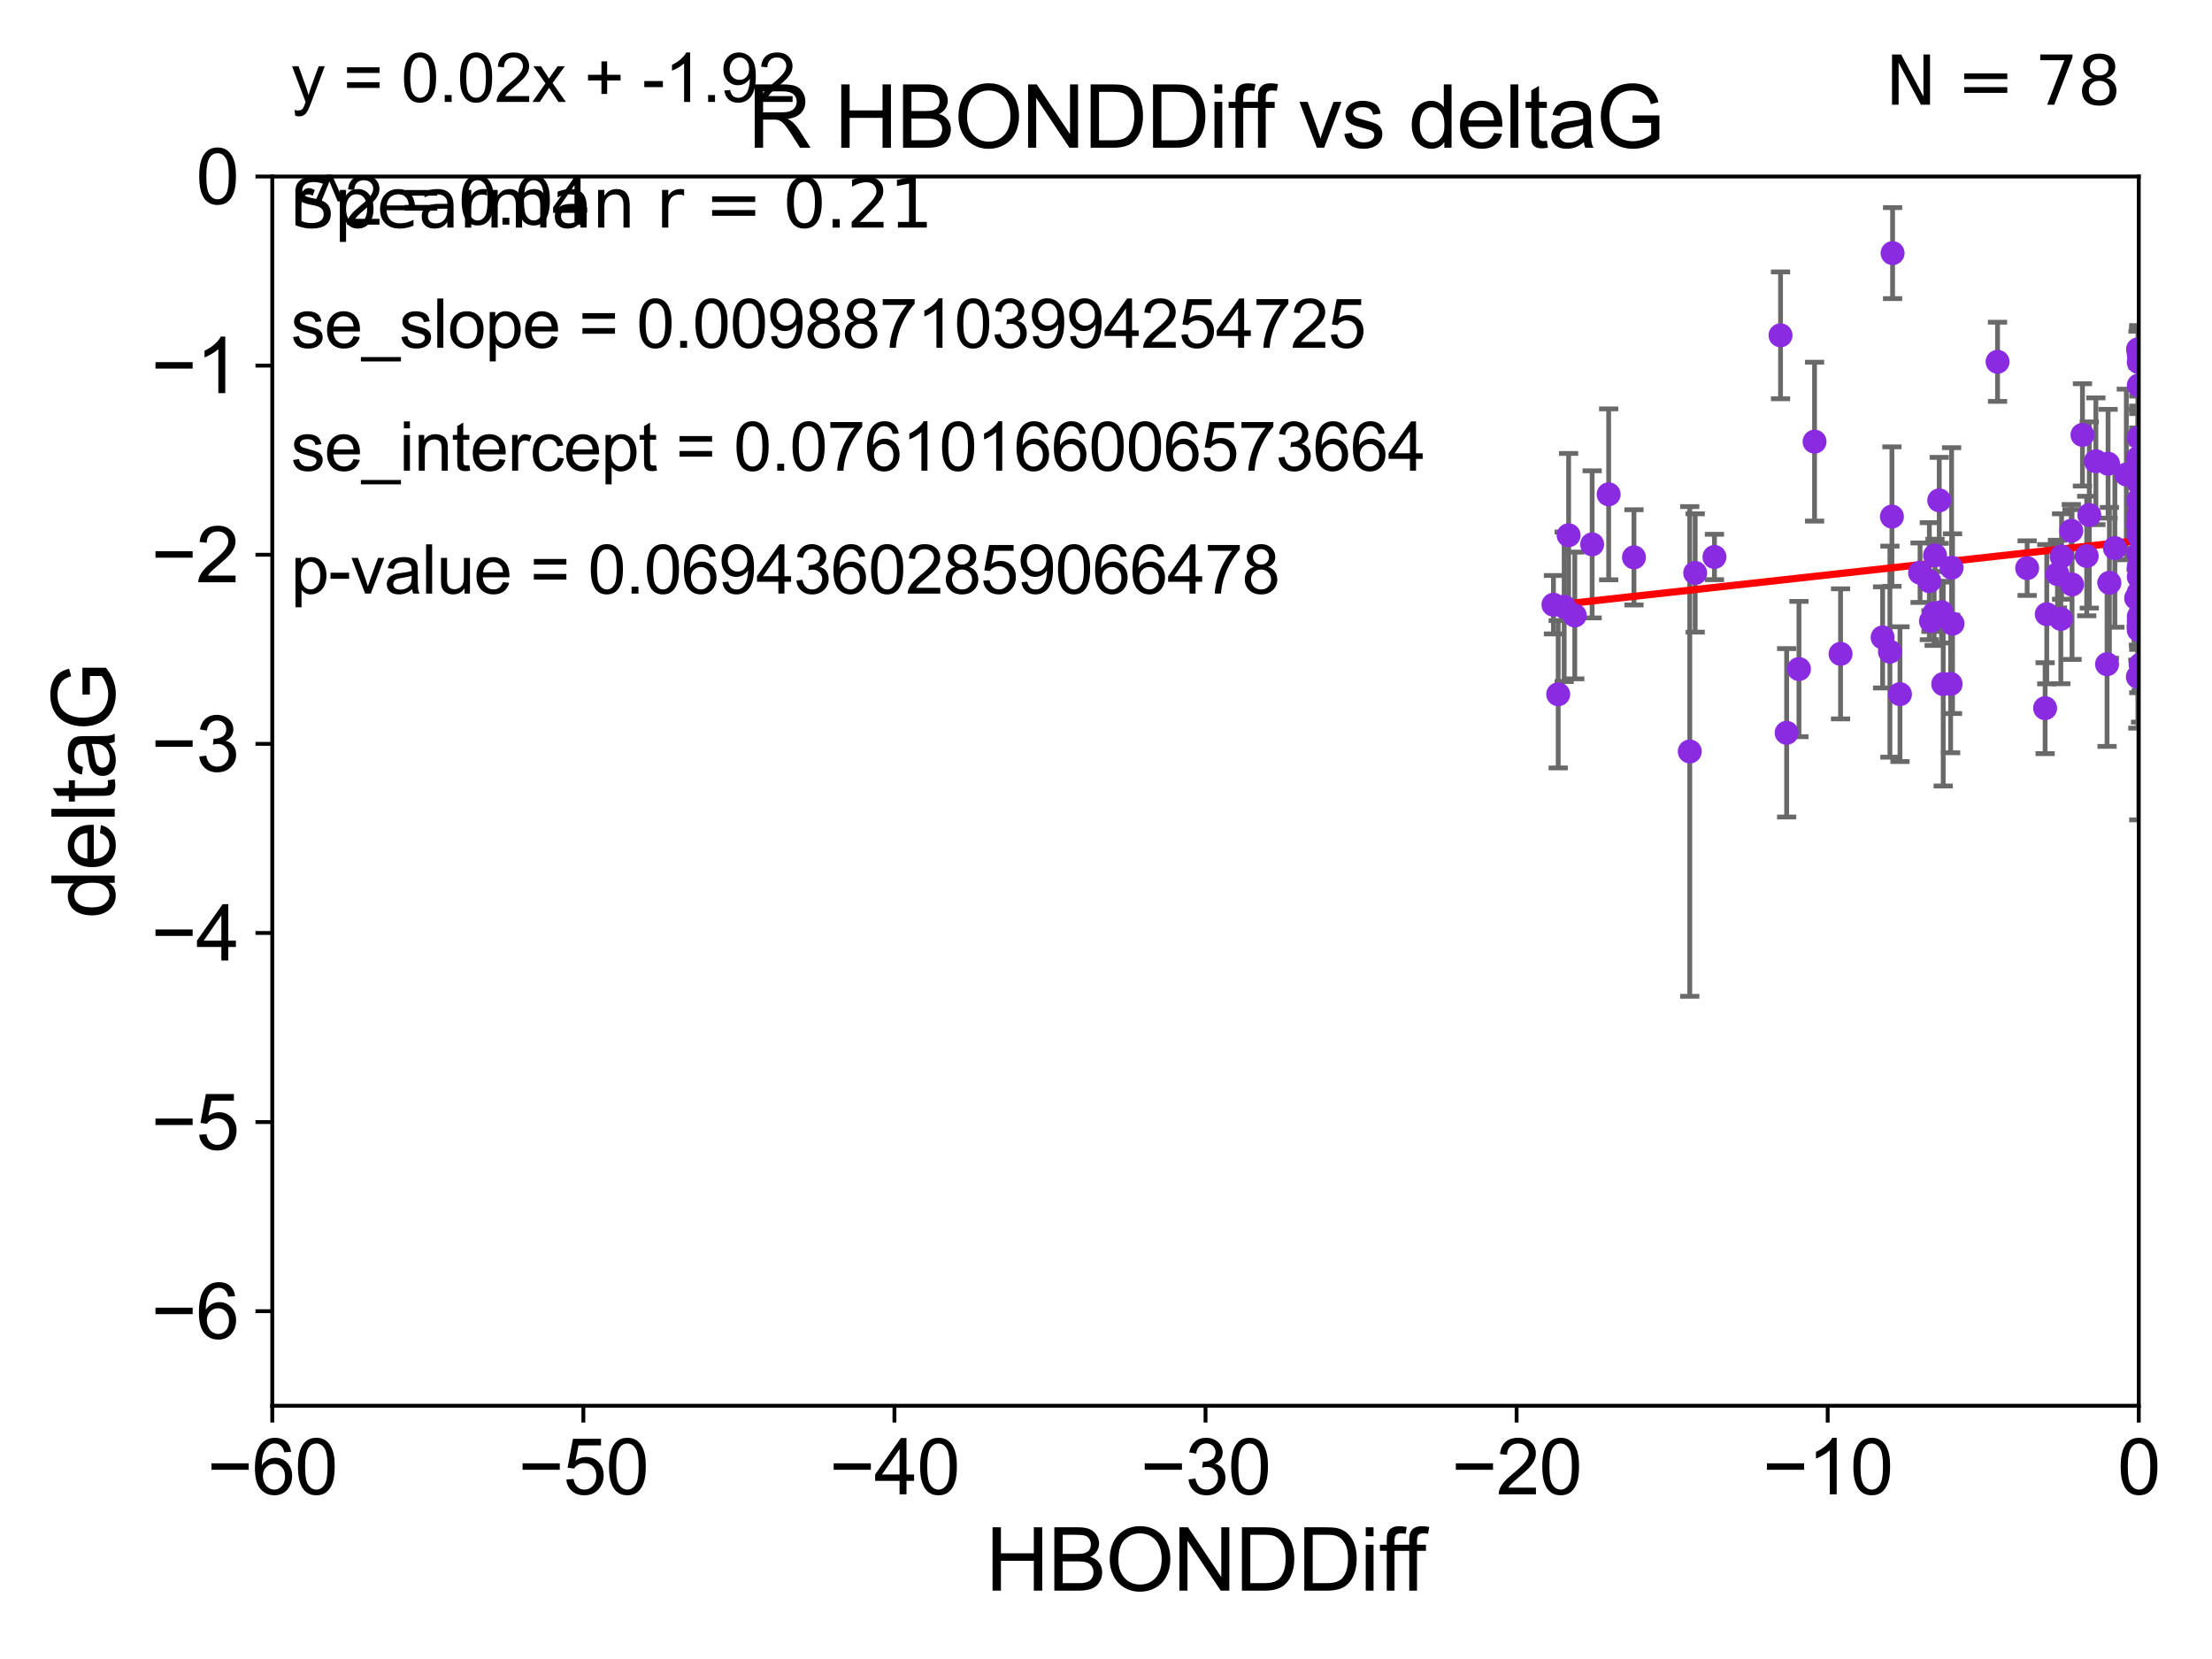 <?xml version="1.0" encoding="utf-8" standalone="no"?>
<!DOCTYPE svg PUBLIC "-//W3C//DTD SVG 1.1//EN"
  "http://www.w3.org/Graphics/SVG/1.1/DTD/svg11.dtd">
<svg xmlns:xlink="http://www.w3.org/1999/xlink" width="460.8pt" height="345.6pt" viewBox="0 0 460.8 345.6" xmlns="http://www.w3.org/2000/svg" version="1.1">
 <defs>
  <style type="text/css">*{stroke-linejoin: round; stroke-linecap: butt}</style>
 </defs>
 <g id="figure_1">
  <g id="patch_1">
   <path d="M 0 345.6 
L 460.8 345.6 
L 460.8 0 
L 0 0 
z
" style="fill: #ffffff"/>
  </g>
  <g id="axes_1">
   <g id="patch_2">
    <path d="M 56.72 292.84 
L 445.545 292.84 
L 445.545 36.775 
L 56.72 36.775 
z
" style="fill: #ffffff"/>
   </g>
   <g id="PathCollection_1">
    <defs>
     <path id="m4985d8323c" d="M 0 1.118 
C 0.297 1.118 0.581 1 0.791 0.791 
C 1 0.581 1.118 0.297 1.118 0 
C 1.118 -0.297 1 -0.581 0.791 -0.791 
C 0.581 -1 0.297 -1.118 0 -1.118 
C -0.297 -1.118 -0.581 -1 -0.791 -0.791 
C -1 -0.581 -1.118 -0.297 -1.118 0 
C -1.118 0.297 -1 0.581 -0.791 0.791 
C -0.581 1 -0.297 1.118 0 1.118 
z
" style="stroke: #8a2be2"/>
    </defs>
    <g clip-path="url(#p509b7253b3)">
     <use xlink:href="#m4985d8323c" x="323.611" y="125.975" style="fill: #8a2be2; stroke: #8a2be2"/>
     <use xlink:href="#m4985d8323c" x="372.19" y="152.655" style="fill: #8a2be2; stroke: #8a2be2"/>
     <use xlink:href="#m4985d8323c" x="325.846" y="126.398" style="fill: #8a2be2; stroke: #8a2be2"/>
     <use xlink:href="#m4985d8323c" x="445.545" y="128.471" style="fill: #8a2be2; stroke: #8a2be2"/>
     <use xlink:href="#m4985d8323c" x="326.772" y="111.497" style="fill: #8a2be2; stroke: #8a2be2"/>
     <use xlink:href="#m4985d8323c" x="445.545" y="100.602" style="fill: #8a2be2; stroke: #8a2be2"/>
     <use xlink:href="#m4985d8323c" x="394.262" y="52.73" style="fill: #8a2be2; stroke: #8a2be2"/>
     <use xlink:href="#m4985d8323c" x="331.673" y="113.401" style="fill: #8a2be2; stroke: #8a2be2"/>
     <use xlink:href="#m4985d8323c" x="422.293" y="118.351" style="fill: #8a2be2; stroke: #8a2be2"/>
     <use xlink:href="#m4985d8323c" x="431.647" y="121.763" style="fill: #8a2be2; stroke: #8a2be2"/>
     <use xlink:href="#m4985d8323c" x="328.057" y="128.219" style="fill: #8a2be2; stroke: #8a2be2"/>
     <use xlink:href="#m4985d8323c" x="406.553" y="118.266" style="fill: #8a2be2; stroke: #8a2be2"/>
     <use xlink:href="#m4985d8323c" x="357.153" y="116.025" style="fill: #8a2be2; stroke: #8a2be2"/>
     <use xlink:href="#m4985d8323c" x="439.426" y="121.412" style="fill: #8a2be2; stroke: #8a2be2"/>
     <use xlink:href="#m4985d8323c" x="393.704" y="135.753" style="fill: #8a2be2; stroke: #8a2be2"/>
     <use xlink:href="#m4985d8323c" x="445.545" y="123.415" style="fill: #8a2be2; stroke: #8a2be2"/>
     <use xlink:href="#m4985d8323c" x="374.757" y="139.374" style="fill: #8a2be2; stroke: #8a2be2"/>
     <use xlink:href="#m4985d8323c" x="445.545" y="104.75" style="fill: #8a2be2; stroke: #8a2be2"/>
     <use xlink:href="#m4985d8323c" x="403.979" y="104.236" style="fill: #8a2be2; stroke: #8a2be2"/>
     <use xlink:href="#m4985d8323c" x="340.387" y="116.104" style="fill: #8a2be2; stroke: #8a2be2"/>
     <use xlink:href="#m4985d8323c" x="402.921" y="127.795" style="fill: #8a2be2; stroke: #8a2be2"/>
     <use xlink:href="#m4985d8323c" x="448.413" y="135.821" style="fill: #8a2be2; stroke: #8a2be2"/>
     <use xlink:href="#m4985d8323c" x="445.001" y="124.599" style="fill: #8a2be2; stroke: #8a2be2"/>
     <use xlink:href="#m4985d8323c" x="445.545" y="118.056" style="fill: #8a2be2; stroke: #8a2be2"/>
     <use xlink:href="#m4985d8323c" x="429.306" y="128.924" style="fill: #8a2be2; stroke: #8a2be2"/>
     <use xlink:href="#m4985d8323c" x="404.807" y="142.501" style="fill: #8a2be2; stroke: #8a2be2"/>
     <use xlink:href="#m4985d8323c" x="378.006" y="92.003" style="fill: #8a2be2; stroke: #8a2be2"/>
     <use xlink:href="#m4985d8323c" x="442.957" y="98.84" style="fill: #8a2be2; stroke: #8a2be2"/>
     <use xlink:href="#m4985d8323c" x="324.602" y="144.628" style="fill: #8a2be2; stroke: #8a2be2"/>
     <use xlink:href="#m4985d8323c" x="352.009" y="156.543" style="fill: #8a2be2; stroke: #8a2be2"/>
     <use xlink:href="#m4985d8323c" x="445.386" y="95.384" style="fill: #8a2be2; stroke: #8a2be2"/>
     <use xlink:href="#m4985d8323c" x="383.42" y="136.213" style="fill: #8a2be2; stroke: #8a2be2"/>
     <use xlink:href="#m4985d8323c" x="399.984" y="119.305" style="fill: #8a2be2; stroke: #8a2be2"/>
     <use xlink:href="#m4985d8323c" x="406.353" y="142.471" style="fill: #8a2be2; stroke: #8a2be2"/>
     <use xlink:href="#m4985d8323c" x="445.545" y="75.449" style="fill: #8a2be2; stroke: #8a2be2"/>
     <use xlink:href="#m4985d8323c" x="394.124" y="107.61" style="fill: #8a2be2; stroke: #8a2be2"/>
     <use xlink:href="#m4985d8323c" x="429.468" y="115.93" style="fill: #8a2be2; stroke: #8a2be2"/>
     <use xlink:href="#m4985d8323c" x="446.056" y="138.61" style="fill: #8a2be2; stroke: #8a2be2"/>
     <use xlink:href="#m4985d8323c" x="462.317" y="109.33" style="fill: #8a2be2; stroke: #8a2be2"/>
     <use xlink:href="#m4985d8323c" x="403.105" y="115.7" style="fill: #8a2be2; stroke: #8a2be2"/>
     <use xlink:href="#m4985d8323c" x="426.377" y="127.947" style="fill: #8a2be2; stroke: #8a2be2"/>
     <use xlink:href="#m4985d8323c" x="402.256" y="129.378" style="fill: #8a2be2; stroke: #8a2be2"/>
     <use xlink:href="#m4985d8323c" x="370.918" y="69.854" style="fill: #8a2be2; stroke: #8a2be2"/>
     <use xlink:href="#m4985d8323c" x="395.8" y="144.606" style="fill: #8a2be2; stroke: #8a2be2"/>
     <use xlink:href="#m4985d8323c" x="392.184" y="132.782" style="fill: #8a2be2; stroke: #8a2be2"/>
     <use xlink:href="#m4985d8323c" x="433.815" y="90.596" style="fill: #8a2be2; stroke: #8a2be2"/>
     <use xlink:href="#m4985d8323c" x="445.926" y="138.415" style="fill: #8a2be2; stroke: #8a2be2"/>
     <use xlink:href="#m4985d8323c" x="445.465" y="115.326" style="fill: #8a2be2; stroke: #8a2be2"/>
     <use xlink:href="#m4985d8323c" x="428.605" y="119.589" style="fill: #8a2be2; stroke: #8a2be2"/>
     <use xlink:href="#m4985d8323c" x="401.921" y="121.069" style="fill: #8a2be2; stroke: #8a2be2"/>
     <use xlink:href="#m4985d8323c" x="440.565" y="114.174" style="fill: #8a2be2; stroke: #8a2be2"/>
     <use xlink:href="#m4985d8323c" x="445.545" y="129.44" style="fill: #8a2be2; stroke: #8a2be2"/>
     <use xlink:href="#m4985d8323c" x="445.545" y="80.289" style="fill: #8a2be2; stroke: #8a2be2"/>
     <use xlink:href="#m4985d8323c" x="426.035" y="147.524" style="fill: #8a2be2; stroke: #8a2be2"/>
     <use xlink:href="#m4985d8323c" x="445.545" y="107.309" style="fill: #8a2be2; stroke: #8a2be2"/>
     <use xlink:href="#m4985d8323c" x="406.746" y="129.922" style="fill: #8a2be2; stroke: #8a2be2"/>
     <use xlink:href="#m4985d8323c" x="438.938" y="138.365" style="fill: #8a2be2; stroke: #8a2be2"/>
     <use xlink:href="#m4985d8323c" x="445.545" y="98.796" style="fill: #8a2be2; stroke: #8a2be2"/>
     <use xlink:href="#m4985d8323c" x="445.354" y="109.248" style="fill: #8a2be2; stroke: #8a2be2"/>
     <use xlink:href="#m4985d8323c" x="445.386" y="72.771" style="fill: #8a2be2; stroke: #8a2be2"/>
     <use xlink:href="#m4985d8323c" x="353.14" y="119.359" style="fill: #8a2be2; stroke: #8a2be2"/>
     <use xlink:href="#m4985d8323c" x="435.239" y="107.279" style="fill: #8a2be2; stroke: #8a2be2"/>
     <use xlink:href="#m4985d8323c" x="445.545" y="73.879" style="fill: #8a2be2; stroke: #8a2be2"/>
     <use xlink:href="#m4985d8323c" x="431.487" y="110.57" style="fill: #8a2be2; stroke: #8a2be2"/>
     <use xlink:href="#m4985d8323c" x="439.149" y="96.604" style="fill: #8a2be2; stroke: #8a2be2"/>
     <use xlink:href="#m4985d8323c" x="434.701" y="115.83" style="fill: #8a2be2; stroke: #8a2be2"/>
     <use xlink:href="#m4985d8323c" x="404.464" y="127.515" style="fill: #8a2be2; stroke: #8a2be2"/>
     <use xlink:href="#m4985d8323c" x="335.115" y="102.978" style="fill: #8a2be2; stroke: #8a2be2"/>
     <use xlink:href="#m4985d8323c" x="445.545" y="111.535" style="fill: #8a2be2; stroke: #8a2be2"/>
     <use xlink:href="#m4985d8323c" x="445.545" y="120.149" style="fill: #8a2be2; stroke: #8a2be2"/>
     <use xlink:href="#m4985d8323c" x="436.613" y="96.091" style="fill: #8a2be2; stroke: #8a2be2"/>
     <use xlink:href="#m4985d8323c" x="416.127" y="75.367" style="fill: #8a2be2; stroke: #8a2be2"/>
     <use xlink:href="#m4985d8323c" x="445.545" y="91.155" style="fill: #8a2be2; stroke: #8a2be2"/>
     <use xlink:href="#m4985d8323c" x="445.545" y="131.262" style="fill: #8a2be2; stroke: #8a2be2"/>
     <use xlink:href="#m4985d8323c" x="445.354" y="141.006" style="fill: #8a2be2; stroke: #8a2be2"/>
     <use xlink:href="#m4985d8323c" x="445.98" y="129.925" style="fill: #8a2be2; stroke: #8a2be2"/>
     <use xlink:href="#m4985d8323c" x="445.545" y="104.057" style="fill: #8a2be2; stroke: #8a2be2"/>
     <use xlink:href="#m4985d8323c" x="445.545" y="100.104" style="fill: #8a2be2; stroke: #8a2be2"/>
    </g>
   </g>
   <g id="matplotlib.axis_1">
    <g id="xtick_1">
     <g id="line2d_1">
      <defs>
       <path id="m83e35541d3" d="M 0 0 
L 0 3.5 
" style="stroke: #000000; stroke-width: 0.8"/>
      </defs>
      <g>
       <use xlink:href="#m83e35541d3" x="56.72" y="292.84" style="stroke: #000000; stroke-width: 0.8"/>
      </g>
     </g>
     <g id="text_1">
      <!-- −60 -->
      <g transform="translate(43.15 311.293)scale(0.16 -0.16)">
       <defs>
        <path id="ArialMT-2212" d="M 3381 1997 
L 356 1997 
L 356 2522 
L 3381 2522 
L 3381 1997 
z
" transform="scale(0.016)"/>
        <path id="ArialMT-36" d="M 3184 3459 
L 2625 3416 
Q 2550 3747 2413 3897 
Q 2184 4138 1850 4138 
Q 1581 4138 1378 3988 
Q 1113 3794 959 3422 
Q 806 3050 800 2363 
Q 1003 2672 1297 2822 
Q 1591 2972 1913 2972 
Q 2475 2972 2870 2558 
Q 3266 2144 3266 1488 
Q 3266 1056 3080 686 
Q 2894 316 2569 119 
Q 2244 -78 1831 -78 
Q 1128 -78 684 439 
Q 241 956 241 2144 
Q 241 3472 731 4075 
Q 1159 4600 1884 4600 
Q 2425 4600 2770 4297 
Q 3116 3994 3184 3459 
z
M 888 1484 
Q 888 1194 1011 928 
Q 1134 663 1356 523 
Q 1578 384 1822 384 
Q 2178 384 2434 671 
Q 2691 959 2691 1453 
Q 2691 1928 2437 2201 
Q 2184 2475 1800 2475 
Q 1419 2475 1153 2201 
Q 888 1928 888 1484 
z
" transform="scale(0.016)"/>
        <path id="ArialMT-30" d="M 266 2259 
Q 266 3072 433 3567 
Q 600 4063 929 4331 
Q 1259 4600 1759 4600 
Q 2128 4600 2406 4451 
Q 2684 4303 2865 4023 
Q 3047 3744 3150 3342 
Q 3253 2941 3253 2259 
Q 3253 1453 3087 958 
Q 2922 463 2592 192 
Q 2263 -78 1759 -78 
Q 1097 -78 719 397 
Q 266 969 266 2259 
z
M 844 2259 
Q 844 1131 1108 757 
Q 1372 384 1759 384 
Q 2147 384 2411 759 
Q 2675 1134 2675 2259 
Q 2675 3391 2411 3762 
Q 2147 4134 1753 4134 
Q 1366 4134 1134 3806 
Q 844 3388 844 2259 
z
" transform="scale(0.016)"/>
       </defs>
       <use xlink:href="#ArialMT-2212"/>
       <use xlink:href="#ArialMT-36" x="58.398"/>
       <use xlink:href="#ArialMT-30" x="114.014"/>
      </g>
     </g>
    </g>
    <g id="xtick_2">
     <g id="line2d_2">
      <g>
       <use xlink:href="#m83e35541d3" x="121.524" y="292.84" style="stroke: #000000; stroke-width: 0.8"/>
      </g>
     </g>
     <g id="text_2">
      <!-- −50 -->
      <g transform="translate(107.954 311.293)scale(0.16 -0.16)">
       <defs>
        <path id="ArialMT-35" d="M 266 1200 
L 856 1250 
Q 922 819 1161 601 
Q 1400 384 1738 384 
Q 2144 384 2425 690 
Q 2706 997 2706 1503 
Q 2706 1984 2436 2262 
Q 2166 2541 1728 2541 
Q 1456 2541 1237 2417 
Q 1019 2294 894 2097 
L 366 2166 
L 809 4519 
L 3088 4519 
L 3088 3981 
L 1259 3981 
L 1013 2750 
Q 1425 3038 1878 3038 
Q 2478 3038 2890 2622 
Q 3303 2206 3303 1553 
Q 3303 931 2941 478 
Q 2500 -78 1738 -78 
Q 1113 -78 717 272 
Q 322 622 266 1200 
z
" transform="scale(0.016)"/>
       </defs>
       <use xlink:href="#ArialMT-2212"/>
       <use xlink:href="#ArialMT-35" x="58.398"/>
       <use xlink:href="#ArialMT-30" x="114.014"/>
      </g>
     </g>
    </g>
    <g id="xtick_3">
     <g id="line2d_3">
      <g>
       <use xlink:href="#m83e35541d3" x="186.328" y="292.84" style="stroke: #000000; stroke-width: 0.8"/>
      </g>
     </g>
     <g id="text_3">
      <!-- −40 -->
      <g transform="translate(172.758 311.293)scale(0.16 -0.16)">
       <defs>
        <path id="ArialMT-34" d="M 2069 0 
L 2069 1097 
L 81 1097 
L 81 1613 
L 2172 4581 
L 2631 4581 
L 2631 1613 
L 3250 1613 
L 3250 1097 
L 2631 1097 
L 2631 0 
L 2069 0 
z
M 2069 1613 
L 2069 3678 
L 634 1613 
L 2069 1613 
z
" transform="scale(0.016)"/>
       </defs>
       <use xlink:href="#ArialMT-2212"/>
       <use xlink:href="#ArialMT-34" x="58.398"/>
       <use xlink:href="#ArialMT-30" x="114.014"/>
      </g>
     </g>
    </g>
    <g id="xtick_4">
     <g id="line2d_4">
      <g>
       <use xlink:href="#m83e35541d3" x="251.132" y="292.84" style="stroke: #000000; stroke-width: 0.8"/>
      </g>
     </g>
     <g id="text_4">
      <!-- −30 -->
      <g transform="translate(237.562 311.293)scale(0.16 -0.16)">
       <defs>
        <path id="ArialMT-33" d="M 269 1209 
L 831 1284 
Q 928 806 1161 595 
Q 1394 384 1728 384 
Q 2125 384 2398 659 
Q 2672 934 2672 1341 
Q 2672 1728 2419 1979 
Q 2166 2231 1775 2231 
Q 1616 2231 1378 2169 
L 1441 2663 
Q 1497 2656 1531 2656 
Q 1891 2656 2178 2843 
Q 2466 3031 2466 3422 
Q 2466 3731 2256 3934 
Q 2047 4138 1716 4138 
Q 1388 4138 1169 3931 
Q 950 3725 888 3313 
L 325 3413 
Q 428 3978 793 4289 
Q 1159 4600 1703 4600 
Q 2078 4600 2393 4439 
Q 2709 4278 2876 4000 
Q 3044 3722 3044 3409 
Q 3044 3113 2884 2869 
Q 2725 2625 2413 2481 
Q 2819 2388 3044 2092 
Q 3269 1797 3269 1353 
Q 3269 753 2831 336 
Q 2394 -81 1725 -81 
Q 1122 -81 723 278 
Q 325 638 269 1209 
z
" transform="scale(0.016)"/>
       </defs>
       <use xlink:href="#ArialMT-2212"/>
       <use xlink:href="#ArialMT-33" x="58.398"/>
       <use xlink:href="#ArialMT-30" x="114.014"/>
      </g>
     </g>
    </g>
    <g id="xtick_5">
     <g id="line2d_5">
      <g>
       <use xlink:href="#m83e35541d3" x="315.937" y="292.84" style="stroke: #000000; stroke-width: 0.8"/>
      </g>
     </g>
     <g id="text_5">
      <!-- −20 -->
      <g transform="translate(302.367 311.293)scale(0.16 -0.16)">
       <defs>
        <path id="ArialMT-32" d="M 3222 541 
L 3222 0 
L 194 0 
Q 188 203 259 391 
Q 375 700 629 1000 
Q 884 1300 1366 1694 
Q 2113 2306 2375 2664 
Q 2638 3022 2638 3341 
Q 2638 3675 2398 3904 
Q 2159 4134 1775 4134 
Q 1369 4134 1125 3890 
Q 881 3647 878 3216 
L 300 3275 
Q 359 3922 746 4261 
Q 1134 4600 1788 4600 
Q 2447 4600 2831 4234 
Q 3216 3869 3216 3328 
Q 3216 3053 3103 2787 
Q 2991 2522 2730 2228 
Q 2469 1934 1863 1422 
Q 1356 997 1212 845 
Q 1069 694 975 541 
L 3222 541 
z
" transform="scale(0.016)"/>
       </defs>
       <use xlink:href="#ArialMT-2212"/>
       <use xlink:href="#ArialMT-32" x="58.398"/>
       <use xlink:href="#ArialMT-30" x="114.014"/>
      </g>
     </g>
    </g>
    <g id="xtick_6">
     <g id="line2d_6">
      <g>
       <use xlink:href="#m83e35541d3" x="380.741" y="292.84" style="stroke: #000000; stroke-width: 0.8"/>
      </g>
     </g>
     <g id="text_6">
      <!-- −10 -->
      <g transform="translate(367.171 311.293)scale(0.16 -0.16)">
       <defs>
        <path id="ArialMT-31" d="M 2384 0 
L 1822 0 
L 1822 3584 
Q 1619 3391 1289 3197 
Q 959 3003 697 2906 
L 697 3450 
Q 1169 3672 1522 3987 
Q 1875 4303 2022 4600 
L 2384 4600 
L 2384 0 
z
" transform="scale(0.016)"/>
       </defs>
       <use xlink:href="#ArialMT-2212"/>
       <use xlink:href="#ArialMT-31" x="58.398"/>
       <use xlink:href="#ArialMT-30" x="114.014"/>
      </g>
     </g>
    </g>
    <g id="xtick_7">
     <g id="line2d_7">
      <g>
       <use xlink:href="#m83e35541d3" x="445.545" y="292.84" style="stroke: #000000; stroke-width: 0.8"/>
      </g>
     </g>
     <g id="text_7">
      <!-- 0 -->
      <g transform="translate(441.096 311.293)scale(0.16 -0.16)">
       <use xlink:href="#ArialMT-30"/>
      </g>
     </g>
    </g>
    <g id="text_8">
     <!-- HBONDDiff -->
     <g transform="translate(205.287 331.357)scale(0.18 -0.18)">
      <defs>
       <path id="ArialMT-48" d="M 513 0 
L 513 4581 
L 1119 4581 
L 1119 2700 
L 3500 2700 
L 3500 4581 
L 4106 4581 
L 4106 0 
L 3500 0 
L 3500 2159 
L 1119 2159 
L 1119 0 
L 513 0 
z
" transform="scale(0.016)"/>
       <path id="ArialMT-42" d="M 469 0 
L 469 4581 
L 2188 4581 
Q 2713 4581 3030 4442 
Q 3347 4303 3526 4014 
Q 3706 3725 3706 3409 
Q 3706 3116 3547 2856 
Q 3388 2597 3066 2438 
Q 3481 2316 3704 2022 
Q 3928 1728 3928 1328 
Q 3928 1006 3792 729 
Q 3656 453 3456 303 
Q 3256 153 2954 76 
Q 2653 0 2216 0 
L 469 0 
z
M 1075 2656 
L 2066 2656 
Q 2469 2656 2644 2709 
Q 2875 2778 2992 2937 
Q 3109 3097 3109 3338 
Q 3109 3566 3000 3739 
Q 2891 3913 2687 3977 
Q 2484 4041 1991 4041 
L 1075 4041 
L 1075 2656 
z
M 1075 541 
L 2216 541 
Q 2509 541 2628 563 
Q 2838 600 2978 687 
Q 3119 775 3209 942 
Q 3300 1109 3300 1328 
Q 3300 1584 3169 1773 
Q 3038 1963 2805 2039 
Q 2572 2116 2134 2116 
L 1075 2116 
L 1075 541 
z
" transform="scale(0.016)"/>
       <path id="ArialMT-4f" d="M 309 2231 
Q 309 3372 921 4017 
Q 1534 4663 2503 4663 
Q 3138 4663 3647 4359 
Q 4156 4056 4423 3514 
Q 4691 2972 4691 2284 
Q 4691 1588 4409 1038 
Q 4128 488 3612 205 
Q 3097 -78 2500 -78 
Q 1853 -78 1343 234 
Q 834 547 571 1087 
Q 309 1628 309 2231 
z
M 934 2222 
Q 934 1394 1379 917 
Q 1825 441 2497 441 
Q 3181 441 3623 922 
Q 4066 1403 4066 2288 
Q 4066 2847 3877 3264 
Q 3688 3681 3323 3911 
Q 2959 4141 2506 4141 
Q 1863 4141 1398 3698 
Q 934 3256 934 2222 
z
" transform="scale(0.016)"/>
       <path id="ArialMT-4e" d="M 488 0 
L 488 4581 
L 1109 4581 
L 3516 984 
L 3516 4581 
L 4097 4581 
L 4097 0 
L 3475 0 
L 1069 3600 
L 1069 0 
L 488 0 
z
" transform="scale(0.016)"/>
       <path id="ArialMT-44" d="M 494 0 
L 494 4581 
L 2072 4581 
Q 2606 4581 2888 4516 
Q 3281 4425 3559 4188 
Q 3922 3881 4101 3404 
Q 4281 2928 4281 2316 
Q 4281 1794 4159 1391 
Q 4038 988 3847 723 
Q 3656 459 3429 307 
Q 3203 156 2883 78 
Q 2563 0 2147 0 
L 494 0 
z
M 1100 541 
L 2078 541 
Q 2531 541 2789 625 
Q 3047 709 3200 863 
Q 3416 1078 3536 1442 
Q 3656 1806 3656 2325 
Q 3656 3044 3420 3430 
Q 3184 3816 2847 3947 
Q 2603 4041 2063 4041 
L 1100 4041 
L 1100 541 
z
" transform="scale(0.016)"/>
       <path id="ArialMT-69" d="M 425 3934 
L 425 4581 
L 988 4581 
L 988 3934 
L 425 3934 
z
M 425 0 
L 425 3319 
L 988 3319 
L 988 0 
L 425 0 
z
" transform="scale(0.016)"/>
       <path id="ArialMT-66" d="M 556 0 
L 556 2881 
L 59 2881 
L 59 3319 
L 556 3319 
L 556 3672 
Q 556 4006 616 4169 
Q 697 4388 901 4523 
Q 1106 4659 1475 4659 
Q 1713 4659 2000 4603 
L 1916 4113 
Q 1741 4144 1584 4144 
Q 1328 4144 1222 4034 
Q 1116 3925 1116 3625 
L 1116 3319 
L 1763 3319 
L 1763 2881 
L 1116 2881 
L 1116 0 
L 556 0 
z
" transform="scale(0.016)"/>
      </defs>
      <use xlink:href="#ArialMT-48"/>
      <use xlink:href="#ArialMT-42" x="72.217"/>
      <use xlink:href="#ArialMT-4f" x="138.916"/>
      <use xlink:href="#ArialMT-4e" x="216.699"/>
      <use xlink:href="#ArialMT-44" x="288.916"/>
      <use xlink:href="#ArialMT-44" x="361.133"/>
      <use xlink:href="#ArialMT-69" x="433.35"/>
      <use xlink:href="#ArialMT-66" x="455.566"/>
      <use xlink:href="#ArialMT-66" x="481.6"/>
     </g>
    </g>
   </g>
   <g id="matplotlib.axis_2">
    <g id="ytick_1">
     <g id="line2d_8">
      <defs>
       <path id="m774df81350" d="M 0 0 
L -3.5 0 
" style="stroke: #000000; stroke-width: 0.8"/>
      </defs>
      <g>
       <use xlink:href="#m774df81350" x="56.72" y="273.143" style="stroke: #000000; stroke-width: 0.8"/>
      </g>
     </g>
     <g id="text_9">
      <!-- −6 -->
      <g transform="translate(31.477 278.869)scale(0.16 -0.16)">
       <use xlink:href="#ArialMT-2212"/>
       <use xlink:href="#ArialMT-36" x="58.398"/>
      </g>
     </g>
    </g>
    <g id="ytick_2">
     <g id="line2d_9">
      <g>
       <use xlink:href="#m774df81350" x="56.72" y="233.748" style="stroke: #000000; stroke-width: 0.8"/>
      </g>
     </g>
     <g id="text_10">
      <!-- −5 -->
      <g transform="translate(31.477 239.474)scale(0.16 -0.16)">
       <use xlink:href="#ArialMT-2212"/>
       <use xlink:href="#ArialMT-35" x="58.398"/>
      </g>
     </g>
    </g>
    <g id="ytick_3">
     <g id="line2d_10">
      <g>
       <use xlink:href="#m774df81350" x="56.72" y="194.353" style="stroke: #000000; stroke-width: 0.8"/>
      </g>
     </g>
     <g id="text_11">
      <!-- −4 -->
      <g transform="translate(31.477 200.08)scale(0.16 -0.16)">
       <use xlink:href="#ArialMT-2212"/>
       <use xlink:href="#ArialMT-34" x="58.398"/>
      </g>
     </g>
    </g>
    <g id="ytick_4">
     <g id="line2d_11">
      <g>
       <use xlink:href="#m774df81350" x="56.72" y="154.959" style="stroke: #000000; stroke-width: 0.8"/>
      </g>
     </g>
     <g id="text_12">
      <!-- −3 -->
      <g transform="translate(31.477 160.685)scale(0.16 -0.16)">
       <use xlink:href="#ArialMT-2212"/>
       <use xlink:href="#ArialMT-33" x="58.398"/>
      </g>
     </g>
    </g>
    <g id="ytick_5">
     <g id="line2d_12">
      <g>
       <use xlink:href="#m774df81350" x="56.72" y="115.564" style="stroke: #000000; stroke-width: 0.8"/>
      </g>
     </g>
     <g id="text_13">
      <!-- −2 -->
      <g transform="translate(31.477 121.29)scale(0.16 -0.16)">
       <use xlink:href="#ArialMT-2212"/>
       <use xlink:href="#ArialMT-32" x="58.398"/>
      </g>
     </g>
    </g>
    <g id="ytick_6">
     <g id="line2d_13">
      <g>
       <use xlink:href="#m774df81350" x="56.72" y="76.17" style="stroke: #000000; stroke-width: 0.8"/>
      </g>
     </g>
     <g id="text_14">
      <!-- −1 -->
      <g transform="translate(31.477 81.896)scale(0.16 -0.16)">
       <use xlink:href="#ArialMT-2212"/>
       <use xlink:href="#ArialMT-31" x="58.398"/>
      </g>
     </g>
    </g>
    <g id="ytick_7">
     <g id="line2d_14">
      <g>
       <use xlink:href="#m774df81350" x="56.72" y="36.775" style="stroke: #000000; stroke-width: 0.8"/>
      </g>
     </g>
     <g id="text_15">
      <!-- 0 -->
      <g transform="translate(40.822 42.501)scale(0.16 -0.16)">
       <use xlink:href="#ArialMT-30"/>
      </g>
     </g>
    </g>
    <g id="text_16">
     <!-- deltaG -->
     <g transform="translate(23.9 191.322)rotate(-90)scale(0.18 -0.18)">
      <defs>
       <path id="ArialMT-64" d="M 2575 0 
L 2575 419 
Q 2259 -75 1647 -75 
Q 1250 -75 917 144 
Q 584 363 401 755 
Q 219 1147 219 1656 
Q 219 2153 384 2558 
Q 550 2963 881 3178 
Q 1213 3394 1622 3394 
Q 1922 3394 2156 3267 
Q 2391 3141 2538 2938 
L 2538 4581 
L 3097 4581 
L 3097 0 
L 2575 0 
z
M 797 1656 
Q 797 1019 1065 703 
Q 1334 388 1700 388 
Q 2069 388 2326 689 
Q 2584 991 2584 1609 
Q 2584 2291 2321 2609 
Q 2059 2928 1675 2928 
Q 1300 2928 1048 2622 
Q 797 2316 797 1656 
z
" transform="scale(0.016)"/>
       <path id="ArialMT-65" d="M 2694 1069 
L 3275 997 
Q 3138 488 2766 206 
Q 2394 -75 1816 -75 
Q 1088 -75 661 373 
Q 234 822 234 1631 
Q 234 2469 665 2931 
Q 1097 3394 1784 3394 
Q 2450 3394 2872 2941 
Q 3294 2488 3294 1666 
Q 3294 1616 3291 1516 
L 816 1516 
Q 847 969 1125 678 
Q 1403 388 1819 388 
Q 2128 388 2347 550 
Q 2566 713 2694 1069 
z
M 847 1978 
L 2700 1978 
Q 2663 2397 2488 2606 
Q 2219 2931 1791 2931 
Q 1403 2931 1139 2672 
Q 875 2413 847 1978 
z
" transform="scale(0.016)"/>
       <path id="ArialMT-6c" d="M 409 0 
L 409 4581 
L 972 4581 
L 972 0 
L 409 0 
z
" transform="scale(0.016)"/>
       <path id="ArialMT-74" d="M 1650 503 
L 1731 6 
Q 1494 -44 1306 -44 
Q 1000 -44 831 53 
Q 663 150 594 308 
Q 525 466 525 972 
L 525 2881 
L 113 2881 
L 113 3319 
L 525 3319 
L 525 4141 
L 1084 4478 
L 1084 3319 
L 1650 3319 
L 1650 2881 
L 1084 2881 
L 1084 941 
Q 1084 700 1114 631 
Q 1144 563 1211 522 
Q 1278 481 1403 481 
Q 1497 481 1650 503 
z
" transform="scale(0.016)"/>
       <path id="ArialMT-61" d="M 2588 409 
Q 2275 144 1986 34 
Q 1697 -75 1366 -75 
Q 819 -75 525 192 
Q 231 459 231 875 
Q 231 1119 342 1320 
Q 453 1522 633 1644 
Q 813 1766 1038 1828 
Q 1203 1872 1538 1913 
Q 2219 1994 2541 2106 
Q 2544 2222 2544 2253 
Q 2544 2597 2384 2738 
Q 2169 2928 1744 2928 
Q 1347 2928 1158 2789 
Q 969 2650 878 2297 
L 328 2372 
Q 403 2725 575 2942 
Q 747 3159 1072 3276 
Q 1397 3394 1825 3394 
Q 2250 3394 2515 3294 
Q 2781 3194 2906 3042 
Q 3031 2891 3081 2659 
Q 3109 2516 3109 2141 
L 3109 1391 
Q 3109 606 3145 398 
Q 3181 191 3288 0 
L 2700 0 
Q 2613 175 2588 409 
z
M 2541 1666 
Q 2234 1541 1622 1453 
Q 1275 1403 1131 1340 
Q 988 1278 909 1158 
Q 831 1038 831 891 
Q 831 666 1001 516 
Q 1172 366 1500 366 
Q 1825 366 2078 508 
Q 2331 650 2450 897 
Q 2541 1088 2541 1459 
L 2541 1666 
z
" transform="scale(0.016)"/>
       <path id="ArialMT-47" d="M 2638 1797 
L 2638 2334 
L 4578 2338 
L 4578 638 
Q 4131 281 3656 101 
Q 3181 -78 2681 -78 
Q 2006 -78 1454 211 
Q 903 500 622 1047 
Q 341 1594 341 2269 
Q 341 2938 620 3517 
Q 900 4097 1425 4378 
Q 1950 4659 2634 4659 
Q 3131 4659 3532 4498 
Q 3934 4338 4162 4050 
Q 4391 3763 4509 3300 
L 3963 3150 
Q 3859 3500 3706 3700 
Q 3553 3900 3268 4020 
Q 2984 4141 2638 4141 
Q 2222 4141 1919 4014 
Q 1616 3888 1430 3681 
Q 1244 3475 1141 3228 
Q 966 2803 966 2306 
Q 966 1694 1177 1281 
Q 1388 869 1791 669 
Q 2194 469 2647 469 
Q 3041 469 3416 620 
Q 3791 772 3984 944 
L 3984 1797 
L 2638 1797 
z
" transform="scale(0.016)"/>
      </defs>
      <use xlink:href="#ArialMT-64"/>
      <use xlink:href="#ArialMT-65" x="55.615"/>
      <use xlink:href="#ArialMT-6c" x="111.23"/>
      <use xlink:href="#ArialMT-74" x="133.447"/>
      <use xlink:href="#ArialMT-61" x="161.23"/>
      <use xlink:href="#ArialMT-47" x="216.846"/>
     </g>
    </g>
   </g>
   <g id="LineCollection_1">
    <path d="M 323.611 132.06 
L 323.611 119.889 
" clip-path="url(#p509b7253b3)" style="fill: none; stroke: #696969"/>
    <path d="M 372.19 170.192 
L 372.19 135.118 
" clip-path="url(#p509b7253b3)" style="fill: none; stroke: #696969"/>
    <path d="M 325.846 141.975 
L 325.846 110.82 
" clip-path="url(#p509b7253b3)" style="fill: none; stroke: #696969"/>
    <path d="M 445.545 170.789 
L 445.545 86.153 
" clip-path="url(#p509b7253b3)" style="fill: none; stroke: #696969"/>
    <path d="M 326.772 128.53 
L 326.772 94.464 
" clip-path="url(#p509b7253b3)" style="fill: none; stroke: #696969"/>
    <path d="M 445.545 108.703 
L 445.545 92.501 
" clip-path="url(#p509b7253b3)" style="fill: none; stroke: #696969"/>
    <path d="M 394.262 62.211 
L 394.262 43.25 
" clip-path="url(#p509b7253b3)" style="fill: none; stroke: #696969"/>
    <path d="M 331.673 128.721 
L 331.673 98.08 
" clip-path="url(#p509b7253b3)" style="fill: none; stroke: #696969"/>
    <path d="M 422.293 124.042 
L 422.293 112.66 
" clip-path="url(#p509b7253b3)" style="fill: none; stroke: #696969"/>
    <path d="M 431.647 137.369 
L 431.647 106.157 
" clip-path="url(#p509b7253b3)" style="fill: none; stroke: #696969"/>
    <path d="M 328.057 141.42 
L 328.057 115.017 
" clip-path="url(#p509b7253b3)" style="fill: none; stroke: #696969"/>
    <path d="M 406.553 143.271 
L 406.553 93.262 
" clip-path="url(#p509b7253b3)" style="fill: none; stroke: #696969"/>
    <path d="M 357.153 120.753 
L 357.153 111.297 
" clip-path="url(#p509b7253b3)" style="fill: none; stroke: #696969"/>
    <path d="M 439.426 137.116 
L 439.426 105.707 
" clip-path="url(#p509b7253b3)" style="fill: none; stroke: #696969"/>
    <path d="M 393.704 157.736 
L 393.704 113.769 
" clip-path="url(#p509b7253b3)" style="fill: none; stroke: #696969"/>
    <path d="M 445.545 138.289 
L 445.545 108.541 
" clip-path="url(#p509b7253b3)" style="fill: none; stroke: #696969"/>
    <path d="M 374.757 153.466 
L 374.757 125.283 
" clip-path="url(#p509b7253b3)" style="fill: none; stroke: #696969"/>
    <path d="M 445.545 107.858 
L 445.545 101.641 
" clip-path="url(#p509b7253b3)" style="fill: none; stroke: #696969"/>
    <path d="M 403.979 113.191 
L 403.979 95.281 
" clip-path="url(#p509b7253b3)" style="fill: none; stroke: #696969"/>
    <path d="M 340.387 126.024 
L 340.387 106.184 
" clip-path="url(#p509b7253b3)" style="fill: none; stroke: #696969"/>
    <path d="M 402.921 134.455 
L 402.921 121.134 
" clip-path="url(#p509b7253b3)" style="fill: none; stroke: #696969"/>
    <path d="M 448.413 145.785 
L 448.413 125.857 
" clip-path="url(#p509b7253b3)" style="fill: none; stroke: #696969"/>
    <path d="M 445.001 130.516 
L 445.001 118.683 
" clip-path="url(#p509b7253b3)" style="fill: none; stroke: #696969"/>
    <path d="M 445.545 119.611 
L 445.545 116.502 
" clip-path="url(#p509b7253b3)" style="fill: none; stroke: #696969"/>
    <path d="M 429.306 142.44 
L 429.306 115.408 
" clip-path="url(#p509b7253b3)" style="fill: none; stroke: #696969"/>
    <path d="M 404.807 163.736 
L 404.807 121.267 
" clip-path="url(#p509b7253b3)" style="fill: none; stroke: #696969"/>
    <path d="M 378.006 108.553 
L 378.006 75.452 
" clip-path="url(#p509b7253b3)" style="fill: none; stroke: #696969"/>
    <path d="M 442.957 116.61 
L 442.957 81.07 
" clip-path="url(#p509b7253b3)" style="fill: none; stroke: #696969"/>
    <path d="M 324.602 159.969 
L 324.602 129.286 
" clip-path="url(#p509b7253b3)" style="fill: none; stroke: #696969"/>
    <path d="M 352.009 207.549 
L 352.009 105.537 
" clip-path="url(#p509b7253b3)" style="fill: none; stroke: #696969"/>
    <path d="M 445.386 105.512 
L 445.386 85.256 
" clip-path="url(#p509b7253b3)" style="fill: none; stroke: #696969"/>
    <path d="M 383.42 149.758 
L 383.42 122.668 
" clip-path="url(#p509b7253b3)" style="fill: none; stroke: #696969"/>
    <path d="M 399.984 125.499 
L 399.984 113.11 
" clip-path="url(#p509b7253b3)" style="fill: none; stroke: #696969"/>
    <path d="M 406.353 156.814 
L 406.353 128.128 
" clip-path="url(#p509b7253b3)" style="fill: none; stroke: #696969"/>
    <path d="M 445.545 82.51 
L 445.545 68.388 
" clip-path="url(#p509b7253b3)" style="fill: none; stroke: #696969"/>
    <path d="M 394.124 122.134 
L 394.124 93.085 
" clip-path="url(#p509b7253b3)" style="fill: none; stroke: #696969"/>
    <path d="M 429.468 124.826 
L 429.468 107.035 
" clip-path="url(#p509b7253b3)" style="fill: none; stroke: #696969"/>
    <path d="M 446.056 143.811 
L 446.056 133.41 
" clip-path="url(#p509b7253b3)" style="fill: none; stroke: #696969"/>
    <path clip-path="url(#p509b7253b3)" style="fill: none; stroke: #696969"/>
    <path d="M 403.105 119.063 
L 403.105 112.336 
" clip-path="url(#p509b7253b3)" style="fill: none; stroke: #696969"/>
    <path d="M 426.377 142.455 
L 426.377 113.438 
" clip-path="url(#p509b7253b3)" style="fill: none; stroke: #696969"/>
    <path d="M 402.256 131.544 
L 402.256 127.212 
" clip-path="url(#p509b7253b3)" style="fill: none; stroke: #696969"/>
    <path d="M 370.918 83.067 
L 370.918 56.641 
" clip-path="url(#p509b7253b3)" style="fill: none; stroke: #696969"/>
    <path d="M 395.8 158.641 
L 395.8 130.571 
" clip-path="url(#p509b7253b3)" style="fill: none; stroke: #696969"/>
    <path d="M 392.184 143.315 
L 392.184 122.25 
" clip-path="url(#p509b7253b3)" style="fill: none; stroke: #696969"/>
    <path d="M 433.815 101.254 
L 433.815 79.939 
" clip-path="url(#p509b7253b3)" style="fill: none; stroke: #696969"/>
    <path d="M 445.926 150.434 
L 445.926 126.395 
" clip-path="url(#p509b7253b3)" style="fill: none; stroke: #696969"/>
    <path d="M 445.465 134.381 
L 445.465 96.272 
" clip-path="url(#p509b7253b3)" style="fill: none; stroke: #696969"/>
    <path d="M 428.605 126.639 
L 428.605 112.539 
" clip-path="url(#p509b7253b3)" style="fill: none; stroke: #696969"/>
    <path d="M 401.921 133.256 
L 401.921 108.882 
" clip-path="url(#p509b7253b3)" style="fill: none; stroke: #696969"/>
    <path d="M 440.565 130.664 
L 440.565 97.684 
" clip-path="url(#p509b7253b3)" style="fill: none; stroke: #696969"/>
    <path d="M 445.545 144.308 
L 445.545 114.573 
" clip-path="url(#p509b7253b3)" style="fill: none; stroke: #696969"/>
    <path d="M 445.545 84.599 
L 445.545 75.979 
" clip-path="url(#p509b7253b3)" style="fill: none; stroke: #696969"/>
    <path d="M 426.035 156.991 
L 426.035 138.057 
" clip-path="url(#p509b7253b3)" style="fill: none; stroke: #696969"/>
    <path d="M 445.545 116.724 
L 445.545 97.893 
" clip-path="url(#p509b7253b3)" style="fill: none; stroke: #696969"/>
    <path d="M 406.746 148.639 
L 406.746 111.204 
" clip-path="url(#p509b7253b3)" style="fill: none; stroke: #696969"/>
    <path d="M 438.938 155.483 
L 438.938 121.246 
" clip-path="url(#p509b7253b3)" style="fill: none; stroke: #696969"/>
    <path d="M 445.545 100.383 
L 445.545 97.209 
" clip-path="url(#p509b7253b3)" style="fill: none; stroke: #696969"/>
    <path d="M 445.354 137.494 
L 445.354 81.003 
" clip-path="url(#p509b7253b3)" style="fill: none; stroke: #696969"/>
    <path d="M 445.386 76.537 
L 445.386 69.005 
" clip-path="url(#p509b7253b3)" style="fill: none; stroke: #696969"/>
    <path d="M 353.14 131.687 
L 353.14 107.032 
" clip-path="url(#p509b7253b3)" style="fill: none; stroke: #696969"/>
    <path d="M 435.239 126.672 
L 435.239 87.886 
" clip-path="url(#p509b7253b3)" style="fill: none; stroke: #696969"/>
    <path d="M 445.545 79.928 
L 445.545 67.829 
" clip-path="url(#p509b7253b3)" style="fill: none; stroke: #696969"/>
    <path d="M 431.487 116.042 
L 431.487 105.098 
" clip-path="url(#p509b7253b3)" style="fill: none; stroke: #696969"/>
    <path d="M 439.149 107.932 
L 439.149 85.276 
" clip-path="url(#p509b7253b3)" style="fill: none; stroke: #696969"/>
    <path d="M 434.701 128.279 
L 434.701 103.381 
" clip-path="url(#p509b7253b3)" style="fill: none; stroke: #696969"/>
    <path d="M 404.464 133.942 
L 404.464 121.089 
" clip-path="url(#p509b7253b3)" style="fill: none; stroke: #696969"/>
    <path d="M 335.115 120.784 
L 335.115 85.172 
" clip-path="url(#p509b7253b3)" style="fill: none; stroke: #696969"/>
    <path d="M 445.545 124.598 
L 445.545 98.471 
" clip-path="url(#p509b7253b3)" style="fill: none; stroke: #696969"/>
    <path d="M 445.545 132.024 
L 445.545 108.274 
" clip-path="url(#p509b7253b3)" style="fill: none; stroke: #696969"/>
    <path d="M 436.613 109.293 
L 436.613 82.889 
" clip-path="url(#p509b7253b3)" style="fill: none; stroke: #696969"/>
    <path d="M 416.127 83.616 
L 416.127 67.119 
" clip-path="url(#p509b7253b3)" style="fill: none; stroke: #696969"/>
    <path d="M 445.545 106.993 
L 445.545 75.317 
" clip-path="url(#p509b7253b3)" style="fill: none; stroke: #696969"/>
    <path d="M 445.545 135.285 
L 445.545 127.24 
" clip-path="url(#p509b7253b3)" style="fill: none; stroke: #696969"/>
    <path d="M 445.354 151.688 
L 445.354 130.323 
" clip-path="url(#p509b7253b3)" style="fill: none; stroke: #696969"/>
    <path d="M 445.98 139.74 
L 445.98 120.111 
" clip-path="url(#p509b7253b3)" style="fill: none; stroke: #696969"/>
    <path d="M 445.545 118.954 
L 445.545 89.159 
" clip-path="url(#p509b7253b3)" style="fill: none; stroke: #696969"/>
    <path d="M 445.545 110.201 
L 445.545 90.006 
" clip-path="url(#p509b7253b3)" style="fill: none; stroke: #696969"/>
   </g>
   <g id="line2d_15">
    <defs>
     <path id="ma559ccb567" d="M 2 0 
L -2 -0 
" style="stroke: #696969"/>
    </defs>
    <g clip-path="url(#p509b7253b3)">
     <use xlink:href="#ma559ccb567" x="323.611" y="132.06" style="fill: #696969; stroke: #696969"/>
     <use xlink:href="#ma559ccb567" x="372.19" y="170.192" style="fill: #696969; stroke: #696969"/>
     <use xlink:href="#ma559ccb567" x="325.846" y="141.975" style="fill: #696969; stroke: #696969"/>
     <use xlink:href="#ma559ccb567" x="445.545" y="170.789" style="fill: #696969; stroke: #696969"/>
     <use xlink:href="#ma559ccb567" x="326.772" y="128.53" style="fill: #696969; stroke: #696969"/>
     <use xlink:href="#ma559ccb567" x="445.545" y="108.703" style="fill: #696969; stroke: #696969"/>
     <use xlink:href="#ma559ccb567" x="394.262" y="62.211" style="fill: #696969; stroke: #696969"/>
     <use xlink:href="#ma559ccb567" x="331.673" y="128.721" style="fill: #696969; stroke: #696969"/>
     <use xlink:href="#ma559ccb567" x="422.293" y="124.042" style="fill: #696969; stroke: #696969"/>
     <use xlink:href="#ma559ccb567" x="431.647" y="137.369" style="fill: #696969; stroke: #696969"/>
     <use xlink:href="#ma559ccb567" x="328.057" y="141.42" style="fill: #696969; stroke: #696969"/>
     <use xlink:href="#ma559ccb567" x="406.553" y="143.271" style="fill: #696969; stroke: #696969"/>
     <use xlink:href="#ma559ccb567" x="357.153" y="120.753" style="fill: #696969; stroke: #696969"/>
     <use xlink:href="#ma559ccb567" x="439.426" y="137.116" style="fill: #696969; stroke: #696969"/>
     <use xlink:href="#ma559ccb567" x="393.704" y="157.736" style="fill: #696969; stroke: #696969"/>
     <use xlink:href="#ma559ccb567" x="445.545" y="138.289" style="fill: #696969; stroke: #696969"/>
     <use xlink:href="#ma559ccb567" x="374.757" y="153.466" style="fill: #696969; stroke: #696969"/>
     <use xlink:href="#ma559ccb567" x="445.545" y="107.858" style="fill: #696969; stroke: #696969"/>
     <use xlink:href="#ma559ccb567" x="403.979" y="113.191" style="fill: #696969; stroke: #696969"/>
     <use xlink:href="#ma559ccb567" x="340.387" y="126.024" style="fill: #696969; stroke: #696969"/>
     <use xlink:href="#ma559ccb567" x="402.921" y="134.455" style="fill: #696969; stroke: #696969"/>
     <use xlink:href="#ma559ccb567" x="448.413" y="145.785" style="fill: #696969; stroke: #696969"/>
     <use xlink:href="#ma559ccb567" x="445.001" y="130.516" style="fill: #696969; stroke: #696969"/>
     <use xlink:href="#ma559ccb567" x="445.545" y="119.611" style="fill: #696969; stroke: #696969"/>
     <use xlink:href="#ma559ccb567" x="429.306" y="142.44" style="fill: #696969; stroke: #696969"/>
     <use xlink:href="#ma559ccb567" x="404.807" y="163.736" style="fill: #696969; stroke: #696969"/>
     <use xlink:href="#ma559ccb567" x="378.006" y="108.553" style="fill: #696969; stroke: #696969"/>
     <use xlink:href="#ma559ccb567" x="442.957" y="116.61" style="fill: #696969; stroke: #696969"/>
     <use xlink:href="#ma559ccb567" x="324.602" y="159.969" style="fill: #696969; stroke: #696969"/>
     <use xlink:href="#ma559ccb567" x="352.009" y="207.549" style="fill: #696969; stroke: #696969"/>
     <use xlink:href="#ma559ccb567" x="445.386" y="105.512" style="fill: #696969; stroke: #696969"/>
     <use xlink:href="#ma559ccb567" x="383.42" y="149.758" style="fill: #696969; stroke: #696969"/>
     <use xlink:href="#ma559ccb567" x="399.984" y="125.499" style="fill: #696969; stroke: #696969"/>
     <use xlink:href="#ma559ccb567" x="406.353" y="156.814" style="fill: #696969; stroke: #696969"/>
     <use xlink:href="#ma559ccb567" x="445.545" y="82.51" style="fill: #696969; stroke: #696969"/>
     <use xlink:href="#ma559ccb567" x="394.124" y="122.134" style="fill: #696969; stroke: #696969"/>
     <use xlink:href="#ma559ccb567" x="429.468" y="124.826" style="fill: #696969; stroke: #696969"/>
     <use xlink:href="#ma559ccb567" x="446.056" y="143.811" style="fill: #696969; stroke: #696969"/>
     <use xlink:href="#ma559ccb567" x="462.317" y="133.209" style="fill: #696969; stroke: #696969"/>
     <use xlink:href="#ma559ccb567" x="403.105" y="119.063" style="fill: #696969; stroke: #696969"/>
     <use xlink:href="#ma559ccb567" x="426.377" y="142.455" style="fill: #696969; stroke: #696969"/>
     <use xlink:href="#ma559ccb567" x="402.256" y="131.544" style="fill: #696969; stroke: #696969"/>
     <use xlink:href="#ma559ccb567" x="370.918" y="83.067" style="fill: #696969; stroke: #696969"/>
     <use xlink:href="#ma559ccb567" x="395.8" y="158.641" style="fill: #696969; stroke: #696969"/>
     <use xlink:href="#ma559ccb567" x="392.184" y="143.315" style="fill: #696969; stroke: #696969"/>
     <use xlink:href="#ma559ccb567" x="433.815" y="101.254" style="fill: #696969; stroke: #696969"/>
     <use xlink:href="#ma559ccb567" x="445.926" y="150.434" style="fill: #696969; stroke: #696969"/>
     <use xlink:href="#ma559ccb567" x="445.465" y="134.381" style="fill: #696969; stroke: #696969"/>
     <use xlink:href="#ma559ccb567" x="428.605" y="126.639" style="fill: #696969; stroke: #696969"/>
     <use xlink:href="#ma559ccb567" x="401.921" y="133.256" style="fill: #696969; stroke: #696969"/>
     <use xlink:href="#ma559ccb567" x="440.565" y="130.664" style="fill: #696969; stroke: #696969"/>
     <use xlink:href="#ma559ccb567" x="445.545" y="144.308" style="fill: #696969; stroke: #696969"/>
     <use xlink:href="#ma559ccb567" x="445.545" y="84.599" style="fill: #696969; stroke: #696969"/>
     <use xlink:href="#ma559ccb567" x="426.035" y="156.991" style="fill: #696969; stroke: #696969"/>
     <use xlink:href="#ma559ccb567" x="445.545" y="116.724" style="fill: #696969; stroke: #696969"/>
     <use xlink:href="#ma559ccb567" x="406.746" y="148.639" style="fill: #696969; stroke: #696969"/>
     <use xlink:href="#ma559ccb567" x="438.938" y="155.483" style="fill: #696969; stroke: #696969"/>
     <use xlink:href="#ma559ccb567" x="445.545" y="100.383" style="fill: #696969; stroke: #696969"/>
     <use xlink:href="#ma559ccb567" x="445.354" y="137.494" style="fill: #696969; stroke: #696969"/>
     <use xlink:href="#ma559ccb567" x="445.386" y="76.537" style="fill: #696969; stroke: #696969"/>
     <use xlink:href="#ma559ccb567" x="353.14" y="131.687" style="fill: #696969; stroke: #696969"/>
     <use xlink:href="#ma559ccb567" x="435.239" y="126.672" style="fill: #696969; stroke: #696969"/>
     <use xlink:href="#ma559ccb567" x="445.545" y="79.928" style="fill: #696969; stroke: #696969"/>
     <use xlink:href="#ma559ccb567" x="431.487" y="116.042" style="fill: #696969; stroke: #696969"/>
     <use xlink:href="#ma559ccb567" x="439.149" y="107.932" style="fill: #696969; stroke: #696969"/>
     <use xlink:href="#ma559ccb567" x="434.701" y="128.279" style="fill: #696969; stroke: #696969"/>
     <use xlink:href="#ma559ccb567" x="404.464" y="133.942" style="fill: #696969; stroke: #696969"/>
     <use xlink:href="#ma559ccb567" x="335.115" y="120.784" style="fill: #696969; stroke: #696969"/>
     <use xlink:href="#ma559ccb567" x="445.545" y="124.598" style="fill: #696969; stroke: #696969"/>
     <use xlink:href="#ma559ccb567" x="445.545" y="132.024" style="fill: #696969; stroke: #696969"/>
     <use xlink:href="#ma559ccb567" x="436.613" y="109.293" style="fill: #696969; stroke: #696969"/>
     <use xlink:href="#ma559ccb567" x="416.127" y="83.616" style="fill: #696969; stroke: #696969"/>
     <use xlink:href="#ma559ccb567" x="445.545" y="106.993" style="fill: #696969; stroke: #696969"/>
     <use xlink:href="#ma559ccb567" x="445.545" y="135.285" style="fill: #696969; stroke: #696969"/>
     <use xlink:href="#ma559ccb567" x="445.354" y="151.688" style="fill: #696969; stroke: #696969"/>
     <use xlink:href="#ma559ccb567" x="445.98" y="139.74" style="fill: #696969; stroke: #696969"/>
     <use xlink:href="#ma559ccb567" x="445.545" y="118.954" style="fill: #696969; stroke: #696969"/>
     <use xlink:href="#ma559ccb567" x="445.545" y="110.201" style="fill: #696969; stroke: #696969"/>
    </g>
   </g>
   <g id="line2d_16">
    <g clip-path="url(#p509b7253b3)">
     <use xlink:href="#ma559ccb567" x="323.611" y="119.889" style="fill: #696969; stroke: #696969"/>
     <use xlink:href="#ma559ccb567" x="372.19" y="135.118" style="fill: #696969; stroke: #696969"/>
     <use xlink:href="#ma559ccb567" x="325.846" y="110.82" style="fill: #696969; stroke: #696969"/>
     <use xlink:href="#ma559ccb567" x="445.545" y="86.153" style="fill: #696969; stroke: #696969"/>
     <use xlink:href="#ma559ccb567" x="326.772" y="94.464" style="fill: #696969; stroke: #696969"/>
     <use xlink:href="#ma559ccb567" x="445.545" y="92.501" style="fill: #696969; stroke: #696969"/>
     <use xlink:href="#ma559ccb567" x="394.262" y="43.25" style="fill: #696969; stroke: #696969"/>
     <use xlink:href="#ma559ccb567" x="331.673" y="98.08" style="fill: #696969; stroke: #696969"/>
     <use xlink:href="#ma559ccb567" x="422.293" y="112.66" style="fill: #696969; stroke: #696969"/>
     <use xlink:href="#ma559ccb567" x="431.647" y="106.157" style="fill: #696969; stroke: #696969"/>
     <use xlink:href="#ma559ccb567" x="328.057" y="115.017" style="fill: #696969; stroke: #696969"/>
     <use xlink:href="#ma559ccb567" x="406.553" y="93.262" style="fill: #696969; stroke: #696969"/>
     <use xlink:href="#ma559ccb567" x="357.153" y="111.297" style="fill: #696969; stroke: #696969"/>
     <use xlink:href="#ma559ccb567" x="439.426" y="105.707" style="fill: #696969; stroke: #696969"/>
     <use xlink:href="#ma559ccb567" x="393.704" y="113.769" style="fill: #696969; stroke: #696969"/>
     <use xlink:href="#ma559ccb567" x="445.545" y="108.541" style="fill: #696969; stroke: #696969"/>
     <use xlink:href="#ma559ccb567" x="374.757" y="125.283" style="fill: #696969; stroke: #696969"/>
     <use xlink:href="#ma559ccb567" x="445.545" y="101.641" style="fill: #696969; stroke: #696969"/>
     <use xlink:href="#ma559ccb567" x="403.979" y="95.281" style="fill: #696969; stroke: #696969"/>
     <use xlink:href="#ma559ccb567" x="340.387" y="106.184" style="fill: #696969; stroke: #696969"/>
     <use xlink:href="#ma559ccb567" x="402.921" y="121.134" style="fill: #696969; stroke: #696969"/>
     <use xlink:href="#ma559ccb567" x="448.413" y="125.857" style="fill: #696969; stroke: #696969"/>
     <use xlink:href="#ma559ccb567" x="445.001" y="118.683" style="fill: #696969; stroke: #696969"/>
     <use xlink:href="#ma559ccb567" x="445.545" y="116.502" style="fill: #696969; stroke: #696969"/>
     <use xlink:href="#ma559ccb567" x="429.306" y="115.408" style="fill: #696969; stroke: #696969"/>
     <use xlink:href="#ma559ccb567" x="404.807" y="121.267" style="fill: #696969; stroke: #696969"/>
     <use xlink:href="#ma559ccb567" x="378.006" y="75.452" style="fill: #696969; stroke: #696969"/>
     <use xlink:href="#ma559ccb567" x="442.957" y="81.07" style="fill: #696969; stroke: #696969"/>
     <use xlink:href="#ma559ccb567" x="324.602" y="129.286" style="fill: #696969; stroke: #696969"/>
     <use xlink:href="#ma559ccb567" x="352.009" y="105.537" style="fill: #696969; stroke: #696969"/>
     <use xlink:href="#ma559ccb567" x="445.386" y="85.256" style="fill: #696969; stroke: #696969"/>
     <use xlink:href="#ma559ccb567" x="383.42" y="122.668" style="fill: #696969; stroke: #696969"/>
     <use xlink:href="#ma559ccb567" x="399.984" y="113.11" style="fill: #696969; stroke: #696969"/>
     <use xlink:href="#ma559ccb567" x="406.353" y="128.128" style="fill: #696969; stroke: #696969"/>
     <use xlink:href="#ma559ccb567" x="445.545" y="68.388" style="fill: #696969; stroke: #696969"/>
     <use xlink:href="#ma559ccb567" x="394.124" y="93.085" style="fill: #696969; stroke: #696969"/>
     <use xlink:href="#ma559ccb567" x="429.468" y="107.035" style="fill: #696969; stroke: #696969"/>
     <use xlink:href="#ma559ccb567" x="446.056" y="133.41" style="fill: #696969; stroke: #696969"/>
     <use xlink:href="#ma559ccb567" x="462.317" y="85.451" style="fill: #696969; stroke: #696969"/>
     <use xlink:href="#ma559ccb567" x="403.105" y="112.336" style="fill: #696969; stroke: #696969"/>
     <use xlink:href="#ma559ccb567" x="426.377" y="113.438" style="fill: #696969; stroke: #696969"/>
     <use xlink:href="#ma559ccb567" x="402.256" y="127.212" style="fill: #696969; stroke: #696969"/>
     <use xlink:href="#ma559ccb567" x="370.918" y="56.641" style="fill: #696969; stroke: #696969"/>
     <use xlink:href="#ma559ccb567" x="395.8" y="130.571" style="fill: #696969; stroke: #696969"/>
     <use xlink:href="#ma559ccb567" x="392.184" y="122.25" style="fill: #696969; stroke: #696969"/>
     <use xlink:href="#ma559ccb567" x="433.815" y="79.939" style="fill: #696969; stroke: #696969"/>
     <use xlink:href="#ma559ccb567" x="445.926" y="126.395" style="fill: #696969; stroke: #696969"/>
     <use xlink:href="#ma559ccb567" x="445.465" y="96.272" style="fill: #696969; stroke: #696969"/>
     <use xlink:href="#ma559ccb567" x="428.605" y="112.539" style="fill: #696969; stroke: #696969"/>
     <use xlink:href="#ma559ccb567" x="401.921" y="108.882" style="fill: #696969; stroke: #696969"/>
     <use xlink:href="#ma559ccb567" x="440.565" y="97.684" style="fill: #696969; stroke: #696969"/>
     <use xlink:href="#ma559ccb567" x="445.545" y="114.573" style="fill: #696969; stroke: #696969"/>
     <use xlink:href="#ma559ccb567" x="445.545" y="75.979" style="fill: #696969; stroke: #696969"/>
     <use xlink:href="#ma559ccb567" x="426.035" y="138.057" style="fill: #696969; stroke: #696969"/>
     <use xlink:href="#ma559ccb567" x="445.545" y="97.893" style="fill: #696969; stroke: #696969"/>
     <use xlink:href="#ma559ccb567" x="406.746" y="111.204" style="fill: #696969; stroke: #696969"/>
     <use xlink:href="#ma559ccb567" x="438.938" y="121.246" style="fill: #696969; stroke: #696969"/>
     <use xlink:href="#ma559ccb567" x="445.545" y="97.209" style="fill: #696969; stroke: #696969"/>
     <use xlink:href="#ma559ccb567" x="445.354" y="81.003" style="fill: #696969; stroke: #696969"/>
     <use xlink:href="#ma559ccb567" x="445.386" y="69.005" style="fill: #696969; stroke: #696969"/>
     <use xlink:href="#ma559ccb567" x="353.14" y="107.032" style="fill: #696969; stroke: #696969"/>
     <use xlink:href="#ma559ccb567" x="435.239" y="87.886" style="fill: #696969; stroke: #696969"/>
     <use xlink:href="#ma559ccb567" x="445.545" y="67.829" style="fill: #696969; stroke: #696969"/>
     <use xlink:href="#ma559ccb567" x="431.487" y="105.098" style="fill: #696969; stroke: #696969"/>
     <use xlink:href="#ma559ccb567" x="439.149" y="85.276" style="fill: #696969; stroke: #696969"/>
     <use xlink:href="#ma559ccb567" x="434.701" y="103.381" style="fill: #696969; stroke: #696969"/>
     <use xlink:href="#ma559ccb567" x="404.464" y="121.089" style="fill: #696969; stroke: #696969"/>
     <use xlink:href="#ma559ccb567" x="335.115" y="85.172" style="fill: #696969; stroke: #696969"/>
     <use xlink:href="#ma559ccb567" x="445.545" y="98.471" style="fill: #696969; stroke: #696969"/>
     <use xlink:href="#ma559ccb567" x="445.545" y="108.274" style="fill: #696969; stroke: #696969"/>
     <use xlink:href="#ma559ccb567" x="436.613" y="82.889" style="fill: #696969; stroke: #696969"/>
     <use xlink:href="#ma559ccb567" x="416.127" y="67.119" style="fill: #696969; stroke: #696969"/>
     <use xlink:href="#ma559ccb567" x="445.545" y="75.317" style="fill: #696969; stroke: #696969"/>
     <use xlink:href="#ma559ccb567" x="445.545" y="127.24" style="fill: #696969; stroke: #696969"/>
     <use xlink:href="#ma559ccb567" x="445.354" y="130.323" style="fill: #696969; stroke: #696969"/>
     <use xlink:href="#ma559ccb567" x="445.98" y="120.111" style="fill: #696969; stroke: #696969"/>
     <use xlink:href="#ma559ccb567" x="445.545" y="89.159" style="fill: #696969; stroke: #696969"/>
     <use xlink:href="#ma559ccb567" x="445.545" y="90.006" style="fill: #696969; stroke: #696969"/>
    </g>
   </g>
   <g id="line2d_17">
    <path d="M 323.611 126.089 
L 372.19 120.712 
L 325.846 125.842 
L 445.545 112.593 
L 326.772 125.739 
L 445.545 112.593 
L 394.262 118.269 
L 331.673 125.197 
L 422.293 115.166 
L 431.647 114.131 
L 328.057 125.597 
L 406.553 116.909 
L 357.153 122.376 
L 439.426 113.27 
L 393.704 118.331 
L 445.545 112.593 
L 374.757 120.428 
L 445.545 112.593 
L 403.979 117.193 
L 340.387 124.232 
L 402.921 117.31 
L 448.413 112.275 
L 445.001 112.653 
L 445.545 112.593 
L 429.306 114.39 
L 404.807 117.102 
L 378.006 120.068 
L 442.957 112.879 
L 324.602 125.979 
L 352.009 122.946 
L 445.386 112.61 
L 383.42 119.469 
L 399.984 117.636 
L 406.353 116.931 
L 445.545 112.593 
L 394.124 118.284 
L 429.468 114.372 
L 446.056 112.536 
L 461.8 110.793 
M 461.8 110.793 
L 403.105 117.29 
L 426.377 114.714 
L 402.256 117.384 
L 370.918 120.853 
L 395.8 118.099 
L 392.184 118.499 
L 433.815 113.891 
L 445.926 112.55 
L 445.465 112.601 
L 428.605 114.468 
L 401.921 117.421 
L 440.565 113.144 
L 445.545 112.593 
L 445.545 112.593 
L 426.035 114.752 
L 445.545 112.593 
L 406.746 116.887 
L 438.938 113.324 
L 445.545 112.593 
L 445.354 112.614 
L 445.386 112.61 
L 353.14 122.821 
L 435.239 113.733 
L 445.545 112.593 
L 431.487 114.149 
L 439.149 113.301 
L 434.701 113.793 
L 404.464 117.14 
L 335.115 124.816 
L 445.545 112.593 
L 445.545 112.593 
L 436.613 113.581 
L 416.127 115.849 
L 445.545 112.593 
L 445.545 112.593 
L 445.354 112.614 
L 445.98 112.544 
L 445.545 112.593 
L 445.545 112.593 
" clip-path="url(#p509b7253b3)" style="fill: none; stroke: #ff0000; stroke-width: 1.5; stroke-linecap: square"/>
   </g>
   <g id="line2d_18">
    <defs>
     <path id="m93fbc0f4e0" d="M 0 2 
C 0.53 2 1.039 1.789 1.414 1.414 
C 1.789 1.039 2 0.53 2 0 
C 2 -0.53 1.789 -1.039 1.414 -1.414 
C 1.039 -1.789 0.53 -2 0 -2 
C -0.53 -2 -1.039 -1.789 -1.414 -1.414 
C -1.789 -1.039 -2 -0.53 -2 0 
C -2 0.53 -1.789 1.039 -1.414 1.414 
C -1.039 1.789 -0.53 2 0 2 
z
" style="stroke: #8a2be2"/>
    </defs>
    <g clip-path="url(#p509b7253b3)">
     <use xlink:href="#m93fbc0f4e0" x="323.611" y="125.975" style="fill: #8a2be2; stroke: #8a2be2"/>
     <use xlink:href="#m93fbc0f4e0" x="372.19" y="152.655" style="fill: #8a2be2; stroke: #8a2be2"/>
     <use xlink:href="#m93fbc0f4e0" x="325.846" y="126.398" style="fill: #8a2be2; stroke: #8a2be2"/>
     <use xlink:href="#m93fbc0f4e0" x="445.545" y="128.471" style="fill: #8a2be2; stroke: #8a2be2"/>
     <use xlink:href="#m93fbc0f4e0" x="326.772" y="111.497" style="fill: #8a2be2; stroke: #8a2be2"/>
     <use xlink:href="#m93fbc0f4e0" x="445.545" y="100.602" style="fill: #8a2be2; stroke: #8a2be2"/>
     <use xlink:href="#m93fbc0f4e0" x="394.262" y="52.73" style="fill: #8a2be2; stroke: #8a2be2"/>
     <use xlink:href="#m93fbc0f4e0" x="331.673" y="113.401" style="fill: #8a2be2; stroke: #8a2be2"/>
     <use xlink:href="#m93fbc0f4e0" x="422.293" y="118.351" style="fill: #8a2be2; stroke: #8a2be2"/>
     <use xlink:href="#m93fbc0f4e0" x="431.647" y="121.763" style="fill: #8a2be2; stroke: #8a2be2"/>
     <use xlink:href="#m93fbc0f4e0" x="328.057" y="128.219" style="fill: #8a2be2; stroke: #8a2be2"/>
     <use xlink:href="#m93fbc0f4e0" x="406.553" y="118.266" style="fill: #8a2be2; stroke: #8a2be2"/>
     <use xlink:href="#m93fbc0f4e0" x="357.153" y="116.025" style="fill: #8a2be2; stroke: #8a2be2"/>
     <use xlink:href="#m93fbc0f4e0" x="439.426" y="121.412" style="fill: #8a2be2; stroke: #8a2be2"/>
     <use xlink:href="#m93fbc0f4e0" x="393.704" y="135.753" style="fill: #8a2be2; stroke: #8a2be2"/>
     <use xlink:href="#m93fbc0f4e0" x="445.545" y="123.415" style="fill: #8a2be2; stroke: #8a2be2"/>
     <use xlink:href="#m93fbc0f4e0" x="374.757" y="139.374" style="fill: #8a2be2; stroke: #8a2be2"/>
     <use xlink:href="#m93fbc0f4e0" x="445.545" y="104.75" style="fill: #8a2be2; stroke: #8a2be2"/>
     <use xlink:href="#m93fbc0f4e0" x="403.979" y="104.236" style="fill: #8a2be2; stroke: #8a2be2"/>
     <use xlink:href="#m93fbc0f4e0" x="340.387" y="116.104" style="fill: #8a2be2; stroke: #8a2be2"/>
     <use xlink:href="#m93fbc0f4e0" x="402.921" y="127.795" style="fill: #8a2be2; stroke: #8a2be2"/>
     <use xlink:href="#m93fbc0f4e0" x="448.413" y="135.821" style="fill: #8a2be2; stroke: #8a2be2"/>
     <use xlink:href="#m93fbc0f4e0" x="445.001" y="124.599" style="fill: #8a2be2; stroke: #8a2be2"/>
     <use xlink:href="#m93fbc0f4e0" x="445.545" y="118.056" style="fill: #8a2be2; stroke: #8a2be2"/>
     <use xlink:href="#m93fbc0f4e0" x="429.306" y="128.924" style="fill: #8a2be2; stroke: #8a2be2"/>
     <use xlink:href="#m93fbc0f4e0" x="404.807" y="142.501" style="fill: #8a2be2; stroke: #8a2be2"/>
     <use xlink:href="#m93fbc0f4e0" x="378.006" y="92.003" style="fill: #8a2be2; stroke: #8a2be2"/>
     <use xlink:href="#m93fbc0f4e0" x="442.957" y="98.84" style="fill: #8a2be2; stroke: #8a2be2"/>
     <use xlink:href="#m93fbc0f4e0" x="324.602" y="144.628" style="fill: #8a2be2; stroke: #8a2be2"/>
     <use xlink:href="#m93fbc0f4e0" x="352.009" y="156.543" style="fill: #8a2be2; stroke: #8a2be2"/>
     <use xlink:href="#m93fbc0f4e0" x="445.386" y="95.384" style="fill: #8a2be2; stroke: #8a2be2"/>
     <use xlink:href="#m93fbc0f4e0" x="383.42" y="136.213" style="fill: #8a2be2; stroke: #8a2be2"/>
     <use xlink:href="#m93fbc0f4e0" x="399.984" y="119.305" style="fill: #8a2be2; stroke: #8a2be2"/>
     <use xlink:href="#m93fbc0f4e0" x="406.353" y="142.471" style="fill: #8a2be2; stroke: #8a2be2"/>
     <use xlink:href="#m93fbc0f4e0" x="445.545" y="75.449" style="fill: #8a2be2; stroke: #8a2be2"/>
     <use xlink:href="#m93fbc0f4e0" x="394.124" y="107.61" style="fill: #8a2be2; stroke: #8a2be2"/>
     <use xlink:href="#m93fbc0f4e0" x="429.468" y="115.93" style="fill: #8a2be2; stroke: #8a2be2"/>
     <use xlink:href="#m93fbc0f4e0" x="446.056" y="138.61" style="fill: #8a2be2; stroke: #8a2be2"/>
     <use xlink:href="#m93fbc0f4e0" x="462.317" y="109.33" style="fill: #8a2be2; stroke: #8a2be2"/>
     <use xlink:href="#m93fbc0f4e0" x="403.105" y="115.7" style="fill: #8a2be2; stroke: #8a2be2"/>
     <use xlink:href="#m93fbc0f4e0" x="426.377" y="127.947" style="fill: #8a2be2; stroke: #8a2be2"/>
     <use xlink:href="#m93fbc0f4e0" x="402.256" y="129.378" style="fill: #8a2be2; stroke: #8a2be2"/>
     <use xlink:href="#m93fbc0f4e0" x="370.918" y="69.854" style="fill: #8a2be2; stroke: #8a2be2"/>
     <use xlink:href="#m93fbc0f4e0" x="395.8" y="144.606" style="fill: #8a2be2; stroke: #8a2be2"/>
     <use xlink:href="#m93fbc0f4e0" x="392.184" y="132.782" style="fill: #8a2be2; stroke: #8a2be2"/>
     <use xlink:href="#m93fbc0f4e0" x="433.815" y="90.596" style="fill: #8a2be2; stroke: #8a2be2"/>
     <use xlink:href="#m93fbc0f4e0" x="445.926" y="138.415" style="fill: #8a2be2; stroke: #8a2be2"/>
     <use xlink:href="#m93fbc0f4e0" x="445.465" y="115.326" style="fill: #8a2be2; stroke: #8a2be2"/>
     <use xlink:href="#m93fbc0f4e0" x="428.605" y="119.589" style="fill: #8a2be2; stroke: #8a2be2"/>
     <use xlink:href="#m93fbc0f4e0" x="401.921" y="121.069" style="fill: #8a2be2; stroke: #8a2be2"/>
     <use xlink:href="#m93fbc0f4e0" x="440.565" y="114.174" style="fill: #8a2be2; stroke: #8a2be2"/>
     <use xlink:href="#m93fbc0f4e0" x="445.545" y="129.44" style="fill: #8a2be2; stroke: #8a2be2"/>
     <use xlink:href="#m93fbc0f4e0" x="445.545" y="80.289" style="fill: #8a2be2; stroke: #8a2be2"/>
     <use xlink:href="#m93fbc0f4e0" x="426.035" y="147.524" style="fill: #8a2be2; stroke: #8a2be2"/>
     <use xlink:href="#m93fbc0f4e0" x="445.545" y="107.309" style="fill: #8a2be2; stroke: #8a2be2"/>
     <use xlink:href="#m93fbc0f4e0" x="406.746" y="129.922" style="fill: #8a2be2; stroke: #8a2be2"/>
     <use xlink:href="#m93fbc0f4e0" x="438.938" y="138.365" style="fill: #8a2be2; stroke: #8a2be2"/>
     <use xlink:href="#m93fbc0f4e0" x="445.545" y="98.796" style="fill: #8a2be2; stroke: #8a2be2"/>
     <use xlink:href="#m93fbc0f4e0" x="445.354" y="109.248" style="fill: #8a2be2; stroke: #8a2be2"/>
     <use xlink:href="#m93fbc0f4e0" x="445.386" y="72.771" style="fill: #8a2be2; stroke: #8a2be2"/>
     <use xlink:href="#m93fbc0f4e0" x="353.14" y="119.359" style="fill: #8a2be2; stroke: #8a2be2"/>
     <use xlink:href="#m93fbc0f4e0" x="435.239" y="107.279" style="fill: #8a2be2; stroke: #8a2be2"/>
     <use xlink:href="#m93fbc0f4e0" x="445.545" y="73.879" style="fill: #8a2be2; stroke: #8a2be2"/>
     <use xlink:href="#m93fbc0f4e0" x="431.487" y="110.57" style="fill: #8a2be2; stroke: #8a2be2"/>
     <use xlink:href="#m93fbc0f4e0" x="439.149" y="96.604" style="fill: #8a2be2; stroke: #8a2be2"/>
     <use xlink:href="#m93fbc0f4e0" x="434.701" y="115.83" style="fill: #8a2be2; stroke: #8a2be2"/>
     <use xlink:href="#m93fbc0f4e0" x="404.464" y="127.515" style="fill: #8a2be2; stroke: #8a2be2"/>
     <use xlink:href="#m93fbc0f4e0" x="335.115" y="102.978" style="fill: #8a2be2; stroke: #8a2be2"/>
     <use xlink:href="#m93fbc0f4e0" x="445.545" y="111.535" style="fill: #8a2be2; stroke: #8a2be2"/>
     <use xlink:href="#m93fbc0f4e0" x="445.545" y="120.149" style="fill: #8a2be2; stroke: #8a2be2"/>
     <use xlink:href="#m93fbc0f4e0" x="436.613" y="96.091" style="fill: #8a2be2; stroke: #8a2be2"/>
     <use xlink:href="#m93fbc0f4e0" x="416.127" y="75.367" style="fill: #8a2be2; stroke: #8a2be2"/>
     <use xlink:href="#m93fbc0f4e0" x="445.545" y="91.155" style="fill: #8a2be2; stroke: #8a2be2"/>
     <use xlink:href="#m93fbc0f4e0" x="445.545" y="131.262" style="fill: #8a2be2; stroke: #8a2be2"/>
     <use xlink:href="#m93fbc0f4e0" x="445.354" y="141.006" style="fill: #8a2be2; stroke: #8a2be2"/>
     <use xlink:href="#m93fbc0f4e0" x="445.98" y="129.925" style="fill: #8a2be2; stroke: #8a2be2"/>
     <use xlink:href="#m93fbc0f4e0" x="445.545" y="104.057" style="fill: #8a2be2; stroke: #8a2be2"/>
     <use xlink:href="#m93fbc0f4e0" x="445.545" y="100.104" style="fill: #8a2be2; stroke: #8a2be2"/>
    </g>
   </g>
   <g id="patch_3">
    <path d="M 56.72 292.84 
L 56.72 36.775 
" style="fill: none; stroke: #000000; stroke-width: 0.8; stroke-linejoin: miter; stroke-linecap: square"/>
   </g>
   <g id="patch_4">
    <path d="M 445.545 292.84 
L 445.545 36.775 
" style="fill: none; stroke: #000000; stroke-width: 0.8; stroke-linejoin: miter; stroke-linecap: square"/>
   </g>
   <g id="patch_5">
    <path d="M 56.72 292.84 
L 445.545 292.84 
" style="fill: none; stroke: #000000; stroke-width: 0.8; stroke-linejoin: miter; stroke-linecap: square"/>
   </g>
   <g id="patch_6">
    <path d="M 56.72 36.775 
L 445.545 36.775 
" style="fill: none; stroke: #000000; stroke-width: 0.8; stroke-linejoin: miter; stroke-linecap: square"/>
   </g>
   <g id="text_17">
    <!-- N = 78 -->
    <g transform="translate(392.738 21.806)scale(0.14 -0.14)">
     <defs>
      <path id="DejaVuSans-4e" d="M 628 4666 
L 1478 4666 
L 3547 763 
L 3547 4666 
L 4159 4666 
L 4159 0 
L 3309 0 
L 1241 3903 
L 1241 0 
L 628 0 
L 628 4666 
z
" transform="scale(0.016)"/>
      <path id="DejaVuSans-20" transform="scale(0.016)"/>
      <path id="DejaVuSans-3d" d="M 678 2906 
L 4684 2906 
L 4684 2381 
L 678 2381 
L 678 2906 
z
M 678 1631 
L 4684 1631 
L 4684 1100 
L 678 1100 
L 678 1631 
z
" transform="scale(0.016)"/>
      <path id="DejaVuSans-37" d="M 525 4666 
L 3525 4666 
L 3525 4397 
L 1831 0 
L 1172 0 
L 2766 4134 
L 525 4134 
L 525 4666 
z
" transform="scale(0.016)"/>
      <path id="DejaVuSans-38" d="M 2034 2216 
Q 1584 2216 1326 1975 
Q 1069 1734 1069 1313 
Q 1069 891 1326 650 
Q 1584 409 2034 409 
Q 2484 409 2743 651 
Q 3003 894 3003 1313 
Q 3003 1734 2745 1975 
Q 2488 2216 2034 2216 
z
M 1403 2484 
Q 997 2584 770 2862 
Q 544 3141 544 3541 
Q 544 4100 942 4425 
Q 1341 4750 2034 4750 
Q 2731 4750 3128 4425 
Q 3525 4100 3525 3541 
Q 3525 3141 3298 2862 
Q 3072 2584 2669 2484 
Q 3125 2378 3379 2068 
Q 3634 1759 3634 1313 
Q 3634 634 3220 271 
Q 2806 -91 2034 -91 
Q 1263 -91 848 271 
Q 434 634 434 1313 
Q 434 1759 690 2068 
Q 947 2378 1403 2484 
z
M 1172 3481 
Q 1172 3119 1398 2916 
Q 1625 2713 2034 2713 
Q 2441 2713 2670 2916 
Q 2900 3119 2900 3481 
Q 2900 3844 2670 4047 
Q 2441 4250 2034 4250 
Q 1625 4250 1398 4047 
Q 1172 3844 1172 3481 
z
" transform="scale(0.016)"/>
     </defs>
     <use xlink:href="#DejaVuSans-4e"/>
     <use xlink:href="#DejaVuSans-20" x="74.805"/>
     <use xlink:href="#DejaVuSans-3d" x="106.592"/>
     <use xlink:href="#DejaVuSans-20" x="190.381"/>
     <use xlink:href="#DejaVuSans-37" x="222.168"/>
     <use xlink:href="#DejaVuSans-38" x="285.791"/>
    </g>
   </g>
   <g id="text_18">
    <!-- Spearman r = 0.21 -->
    <g transform="translate(60.608 47.413)scale(0.14 -0.14)">
     <defs>
      <path id="DejaVuSans-53" d="M 3425 4513 
L 3425 3897 
Q 3066 4069 2747 4153 
Q 2428 4238 2131 4238 
Q 1616 4238 1336 4038 
Q 1056 3838 1056 3469 
Q 1056 3159 1242 3001 
Q 1428 2844 1947 2747 
L 2328 2669 
Q 3034 2534 3370 2195 
Q 3706 1856 3706 1288 
Q 3706 609 3251 259 
Q 2797 -91 1919 -91 
Q 1588 -91 1214 -16 
Q 841 59 441 206 
L 441 856 
Q 825 641 1194 531 
Q 1563 422 1919 422 
Q 2459 422 2753 634 
Q 3047 847 3047 1241 
Q 3047 1584 2836 1778 
Q 2625 1972 2144 2069 
L 1759 2144 
Q 1053 2284 737 2584 
Q 422 2884 422 3419 
Q 422 4038 858 4394 
Q 1294 4750 2059 4750 
Q 2388 4750 2728 4690 
Q 3069 4631 3425 4513 
z
" transform="scale(0.016)"/>
      <path id="DejaVuSans-70" d="M 1159 525 
L 1159 -1331 
L 581 -1331 
L 581 3500 
L 1159 3500 
L 1159 2969 
Q 1341 3281 1617 3432 
Q 1894 3584 2278 3584 
Q 2916 3584 3314 3078 
Q 3713 2572 3713 1747 
Q 3713 922 3314 415 
Q 2916 -91 2278 -91 
Q 1894 -91 1617 61 
Q 1341 213 1159 525 
z
M 3116 1747 
Q 3116 2381 2855 2742 
Q 2594 3103 2138 3103 
Q 1681 3103 1420 2742 
Q 1159 2381 1159 1747 
Q 1159 1113 1420 752 
Q 1681 391 2138 391 
Q 2594 391 2855 752 
Q 3116 1113 3116 1747 
z
" transform="scale(0.016)"/>
      <path id="DejaVuSans-65" d="M 3597 1894 
L 3597 1613 
L 953 1613 
Q 991 1019 1311 708 
Q 1631 397 2203 397 
Q 2534 397 2845 478 
Q 3156 559 3463 722 
L 3463 178 
Q 3153 47 2828 -22 
Q 2503 -91 2169 -91 
Q 1331 -91 842 396 
Q 353 884 353 1716 
Q 353 2575 817 3079 
Q 1281 3584 2069 3584 
Q 2775 3584 3186 3129 
Q 3597 2675 3597 1894 
z
M 3022 2063 
Q 3016 2534 2758 2815 
Q 2500 3097 2075 3097 
Q 1594 3097 1305 2825 
Q 1016 2553 972 2059 
L 3022 2063 
z
" transform="scale(0.016)"/>
      <path id="DejaVuSans-61" d="M 2194 1759 
Q 1497 1759 1228 1600 
Q 959 1441 959 1056 
Q 959 750 1161 570 
Q 1363 391 1709 391 
Q 2188 391 2477 730 
Q 2766 1069 2766 1631 
L 2766 1759 
L 2194 1759 
z
M 3341 1997 
L 3341 0 
L 2766 0 
L 2766 531 
Q 2569 213 2275 61 
Q 1981 -91 1556 -91 
Q 1019 -91 701 211 
Q 384 513 384 1019 
Q 384 1609 779 1909 
Q 1175 2209 1959 2209 
L 2766 2209 
L 2766 2266 
Q 2766 2663 2505 2880 
Q 2244 3097 1772 3097 
Q 1472 3097 1187 3025 
Q 903 2953 641 2809 
L 641 3341 
Q 956 3463 1253 3523 
Q 1550 3584 1831 3584 
Q 2591 3584 2966 3190 
Q 3341 2797 3341 1997 
z
" transform="scale(0.016)"/>
      <path id="DejaVuSans-72" d="M 2631 2963 
Q 2534 3019 2420 3045 
Q 2306 3072 2169 3072 
Q 1681 3072 1420 2755 
Q 1159 2438 1159 1844 
L 1159 0 
L 581 0 
L 581 3500 
L 1159 3500 
L 1159 2956 
Q 1341 3275 1631 3429 
Q 1922 3584 2338 3584 
Q 2397 3584 2469 3576 
Q 2541 3569 2628 3553 
L 2631 2963 
z
" transform="scale(0.016)"/>
      <path id="DejaVuSans-6d" d="M 3328 2828 
Q 3544 3216 3844 3400 
Q 4144 3584 4550 3584 
Q 5097 3584 5394 3201 
Q 5691 2819 5691 2113 
L 5691 0 
L 5113 0 
L 5113 2094 
Q 5113 2597 4934 2840 
Q 4756 3084 4391 3084 
Q 3944 3084 3684 2787 
Q 3425 2491 3425 1978 
L 3425 0 
L 2847 0 
L 2847 2094 
Q 2847 2600 2669 2842 
Q 2491 3084 2119 3084 
Q 1678 3084 1418 2786 
Q 1159 2488 1159 1978 
L 1159 0 
L 581 0 
L 581 3500 
L 1159 3500 
L 1159 2956 
Q 1356 3278 1631 3431 
Q 1906 3584 2284 3584 
Q 2666 3584 2933 3390 
Q 3200 3197 3328 2828 
z
" transform="scale(0.016)"/>
      <path id="DejaVuSans-6e" d="M 3513 2113 
L 3513 0 
L 2938 0 
L 2938 2094 
Q 2938 2591 2744 2837 
Q 2550 3084 2163 3084 
Q 1697 3084 1428 2787 
Q 1159 2491 1159 1978 
L 1159 0 
L 581 0 
L 581 3500 
L 1159 3500 
L 1159 2956 
Q 1366 3272 1645 3428 
Q 1925 3584 2291 3584 
Q 2894 3584 3203 3211 
Q 3513 2838 3513 2113 
z
" transform="scale(0.016)"/>
      <path id="DejaVuSans-30" d="M 2034 4250 
Q 1547 4250 1301 3770 
Q 1056 3291 1056 2328 
Q 1056 1369 1301 889 
Q 1547 409 2034 409 
Q 2525 409 2770 889 
Q 3016 1369 3016 2328 
Q 3016 3291 2770 3770 
Q 2525 4250 2034 4250 
z
M 2034 4750 
Q 2819 4750 3233 4129 
Q 3647 3509 3647 2328 
Q 3647 1150 3233 529 
Q 2819 -91 2034 -91 
Q 1250 -91 836 529 
Q 422 1150 422 2328 
Q 422 3509 836 4129 
Q 1250 4750 2034 4750 
z
" transform="scale(0.016)"/>
      <path id="DejaVuSans-2e" d="M 684 794 
L 1344 794 
L 1344 0 
L 684 0 
L 684 794 
z
" transform="scale(0.016)"/>
      <path id="DejaVuSans-32" d="M 1228 531 
L 3431 531 
L 3431 0 
L 469 0 
L 469 531 
Q 828 903 1448 1529 
Q 2069 2156 2228 2338 
Q 2531 2678 2651 2914 
Q 2772 3150 2772 3378 
Q 2772 3750 2511 3984 
Q 2250 4219 1831 4219 
Q 1534 4219 1204 4116 
Q 875 4013 500 3803 
L 500 4441 
Q 881 4594 1212 4672 
Q 1544 4750 1819 4750 
Q 2544 4750 2975 4387 
Q 3406 4025 3406 3419 
Q 3406 3131 3298 2873 
Q 3191 2616 2906 2266 
Q 2828 2175 2409 1742 
Q 1991 1309 1228 531 
z
" transform="scale(0.016)"/>
      <path id="DejaVuSans-31" d="M 794 531 
L 1825 531 
L 1825 4091 
L 703 3866 
L 703 4441 
L 1819 4666 
L 2450 4666 
L 2450 531 
L 3481 531 
L 3481 0 
L 794 0 
L 794 531 
z
" transform="scale(0.016)"/>
     </defs>
     <use xlink:href="#DejaVuSans-53"/>
     <use xlink:href="#DejaVuSans-70" x="63.477"/>
     <use xlink:href="#DejaVuSans-65" x="126.953"/>
     <use xlink:href="#DejaVuSans-61" x="188.477"/>
     <use xlink:href="#DejaVuSans-72" x="249.756"/>
     <use xlink:href="#DejaVuSans-6d" x="289.119"/>
     <use xlink:href="#DejaVuSans-61" x="386.531"/>
     <use xlink:href="#DejaVuSans-6e" x="447.811"/>
     <use xlink:href="#DejaVuSans-20" x="511.189"/>
     <use xlink:href="#DejaVuSans-72" x="542.977"/>
     <use xlink:href="#DejaVuSans-20" x="584.09"/>
     <use xlink:href="#DejaVuSans-3d" x="615.877"/>
     <use xlink:href="#DejaVuSans-20" x="699.666"/>
     <use xlink:href="#DejaVuSans-30" x="731.453"/>
     <use xlink:href="#DejaVuSans-2e" x="795.076"/>
     <use xlink:href="#DejaVuSans-32" x="826.863"/>
     <use xlink:href="#DejaVuSans-31" x="890.486"/>
    </g>
   </g>
   <g id="text_19">
    <!-- r^2 = 0.04 -->
    <g transform="translate(60.608 46.796)scale(0.14 -0.14)">
     <defs>
      <path id="ArialMT-72" d="M 416 0 
L 416 3319 
L 922 3319 
L 922 2816 
Q 1116 3169 1280 3281 
Q 1444 3394 1641 3394 
Q 1925 3394 2219 3213 
L 2025 2691 
Q 1819 2813 1613 2813 
Q 1428 2813 1281 2702 
Q 1134 2591 1072 2394 
Q 978 2094 978 1738 
L 978 0 
L 416 0 
z
" transform="scale(0.016)"/>
      <path id="ArialMT-5e" d="M 747 2156 
L 169 2156 
L 1272 4659 
L 1725 4659 
L 2834 2156 
L 2269 2156 
L 1497 4022 
L 747 2156 
z
" transform="scale(0.016)"/>
      <path id="ArialMT-20" transform="scale(0.016)"/>
      <path id="ArialMT-3d" d="M 3381 2694 
L 356 2694 
L 356 3219 
L 3381 3219 
L 3381 2694 
z
M 3381 1303 
L 356 1303 
L 356 1828 
L 3381 1828 
L 3381 1303 
z
" transform="scale(0.016)"/>
      <path id="ArialMT-2e" d="M 581 0 
L 581 641 
L 1222 641 
L 1222 0 
L 581 0 
z
" transform="scale(0.016)"/>
     </defs>
     <use xlink:href="#ArialMT-72"/>
     <use xlink:href="#ArialMT-5e" x="33.301"/>
     <use xlink:href="#ArialMT-32" x="80.225"/>
     <use xlink:href="#ArialMT-20" x="135.84"/>
     <use xlink:href="#ArialMT-3d" x="163.623"/>
     <use xlink:href="#ArialMT-20" x="222.021"/>
     <use xlink:href="#ArialMT-30" x="249.805"/>
     <use xlink:href="#ArialMT-2e" x="305.42"/>
     <use xlink:href="#ArialMT-30" x="333.203"/>
     <use xlink:href="#ArialMT-34" x="388.818"/>
    </g>
   </g>
   <g id="text_20">
    <!-- y = 0.02x + -1.92 -->
    <g transform="translate(60.608 21.231)scale(0.14 -0.14)">
     <defs>
      <path id="ArialMT-79" d="M 397 -1278 
L 334 -750 
Q 519 -800 656 -800 
Q 844 -800 956 -737 
Q 1069 -675 1141 -563 
Q 1194 -478 1313 -144 
Q 1328 -97 1363 -6 
L 103 3319 
L 709 3319 
L 1400 1397 
Q 1534 1031 1641 628 
Q 1738 1016 1872 1384 
L 2581 3319 
L 3144 3319 
L 1881 -56 
Q 1678 -603 1566 -809 
Q 1416 -1088 1222 -1217 
Q 1028 -1347 759 -1347 
Q 597 -1347 397 -1278 
z
" transform="scale(0.016)"/>
      <path id="ArialMT-78" d="M 47 0 
L 1259 1725 
L 138 3319 
L 841 3319 
L 1350 2541 
Q 1494 2319 1581 2169 
Q 1719 2375 1834 2534 
L 2394 3319 
L 3066 3319 
L 1919 1756 
L 3153 0 
L 2463 0 
L 1781 1031 
L 1600 1309 
L 728 0 
L 47 0 
z
" transform="scale(0.016)"/>
      <path id="ArialMT-2b" d="M 1603 741 
L 1603 1997 
L 356 1997 
L 356 2522 
L 1603 2522 
L 1603 3769 
L 2134 3769 
L 2134 2522 
L 3381 2522 
L 3381 1997 
L 2134 1997 
L 2134 741 
L 1603 741 
z
" transform="scale(0.016)"/>
      <path id="ArialMT-2d" d="M 203 1375 
L 203 1941 
L 1931 1941 
L 1931 1375 
L 203 1375 
z
" transform="scale(0.016)"/>
      <path id="ArialMT-39" d="M 350 1059 
L 891 1109 
Q 959 728 1153 556 
Q 1347 384 1650 384 
Q 1909 384 2104 503 
Q 2300 622 2425 820 
Q 2550 1019 2634 1356 
Q 2719 1694 2719 2044 
Q 2719 2081 2716 2156 
Q 2547 1888 2255 1720 
Q 1963 1553 1622 1553 
Q 1053 1553 659 1965 
Q 266 2378 266 3053 
Q 266 3750 677 4175 
Q 1088 4600 1706 4600 
Q 2153 4600 2523 4359 
Q 2894 4119 3086 3673 
Q 3278 3228 3278 2384 
Q 3278 1506 3087 986 
Q 2897 466 2520 194 
Q 2144 -78 1638 -78 
Q 1100 -78 759 220 
Q 419 519 350 1059 
z
M 2653 3081 
Q 2653 3566 2395 3850 
Q 2138 4134 1775 4134 
Q 1400 4134 1122 3828 
Q 844 3522 844 3034 
Q 844 2597 1108 2323 
Q 1372 2050 1759 2050 
Q 2150 2050 2401 2323 
Q 2653 2597 2653 3081 
z
" transform="scale(0.016)"/>
     </defs>
     <use xlink:href="#ArialMT-79"/>
     <use xlink:href="#ArialMT-20" x="50"/>
     <use xlink:href="#ArialMT-3d" x="77.783"/>
     <use xlink:href="#ArialMT-20" x="136.182"/>
     <use xlink:href="#ArialMT-30" x="163.965"/>
     <use xlink:href="#ArialMT-2e" x="219.58"/>
     <use xlink:href="#ArialMT-30" x="247.363"/>
     <use xlink:href="#ArialMT-32" x="302.979"/>
     <use xlink:href="#ArialMT-78" x="358.594"/>
     <use xlink:href="#ArialMT-20" x="408.594"/>
     <use xlink:href="#ArialMT-2b" x="436.377"/>
     <use xlink:href="#ArialMT-20" x="494.775"/>
     <use xlink:href="#ArialMT-2d" x="522.559"/>
     <use xlink:href="#ArialMT-31" x="555.859"/>
     <use xlink:href="#ArialMT-2e" x="611.475"/>
     <use xlink:href="#ArialMT-39" x="639.258"/>
     <use xlink:href="#ArialMT-32" x="694.873"/>
    </g>
   </g>
   <g id="text_21">
    <!-- se_slope = 0.009887103994254725 -->
    <g transform="translate(60.608 72.444)scale(0.14 -0.14)">
     <defs>
      <path id="ArialMT-73" d="M 197 991 
L 753 1078 
Q 800 744 1014 566 
Q 1228 388 1613 388 
Q 2000 388 2187 545 
Q 2375 703 2375 916 
Q 2375 1106 2209 1216 
Q 2094 1291 1634 1406 
Q 1016 1563 777 1677 
Q 538 1791 414 1992 
Q 291 2194 291 2438 
Q 291 2659 392 2848 
Q 494 3038 669 3163 
Q 800 3259 1026 3326 
Q 1253 3394 1513 3394 
Q 1903 3394 2198 3281 
Q 2494 3169 2634 2976 
Q 2775 2784 2828 2463 
L 2278 2388 
Q 2241 2644 2061 2787 
Q 1881 2931 1553 2931 
Q 1166 2931 1000 2803 
Q 834 2675 834 2503 
Q 834 2394 903 2306 
Q 972 2216 1119 2156 
Q 1203 2125 1616 2013 
Q 2213 1853 2448 1751 
Q 2684 1650 2818 1456 
Q 2953 1263 2953 975 
Q 2953 694 2789 445 
Q 2625 197 2315 61 
Q 2006 -75 1616 -75 
Q 969 -75 630 194 
Q 291 463 197 991 
z
" transform="scale(0.016)"/>
      <path id="ArialMT-5f" d="M -97 -1272 
L -97 -866 
L 3631 -866 
L 3631 -1272 
L -97 -1272 
z
" transform="scale(0.016)"/>
      <path id="ArialMT-6f" d="M 213 1659 
Q 213 2581 725 3025 
Q 1153 3394 1769 3394 
Q 2453 3394 2887 2945 
Q 3322 2497 3322 1706 
Q 3322 1066 3130 698 
Q 2938 331 2570 128 
Q 2203 -75 1769 -75 
Q 1072 -75 642 372 
Q 213 819 213 1659 
z
M 791 1659 
Q 791 1022 1069 705 
Q 1347 388 1769 388 
Q 2188 388 2466 706 
Q 2744 1025 2744 1678 
Q 2744 2294 2464 2611 
Q 2184 2928 1769 2928 
Q 1347 2928 1069 2612 
Q 791 2297 791 1659 
z
" transform="scale(0.016)"/>
      <path id="ArialMT-70" d="M 422 -1272 
L 422 3319 
L 934 3319 
L 934 2888 
Q 1116 3141 1344 3267 
Q 1572 3394 1897 3394 
Q 2322 3394 2647 3175 
Q 2972 2956 3137 2557 
Q 3303 2159 3303 1684 
Q 3303 1175 3120 767 
Q 2938 359 2589 142 
Q 2241 -75 1856 -75 
Q 1575 -75 1351 44 
Q 1128 163 984 344 
L 984 -1272 
L 422 -1272 
z
M 931 1641 
Q 931 1000 1190 694 
Q 1450 388 1819 388 
Q 2194 388 2461 705 
Q 2728 1022 2728 1688 
Q 2728 2322 2467 2637 
Q 2206 2953 1844 2953 
Q 1484 2953 1207 2617 
Q 931 2281 931 1641 
z
" transform="scale(0.016)"/>
      <path id="ArialMT-38" d="M 1131 2484 
Q 781 2613 612 2850 
Q 444 3088 444 3419 
Q 444 3919 803 4259 
Q 1163 4600 1759 4600 
Q 2359 4600 2725 4251 
Q 3091 3903 3091 3403 
Q 3091 3084 2923 2848 
Q 2756 2613 2416 2484 
Q 2838 2347 3058 2040 
Q 3278 1734 3278 1309 
Q 3278 722 2862 322 
Q 2447 -78 1769 -78 
Q 1091 -78 675 323 
Q 259 725 259 1325 
Q 259 1772 486 2073 
Q 713 2375 1131 2484 
z
M 1019 3438 
Q 1019 3113 1228 2906 
Q 1438 2700 1772 2700 
Q 2097 2700 2305 2904 
Q 2513 3109 2513 3406 
Q 2513 3716 2298 3927 
Q 2084 4138 1766 4138 
Q 1444 4138 1231 3931 
Q 1019 3725 1019 3438 
z
M 838 1322 
Q 838 1081 952 856 
Q 1066 631 1291 507 
Q 1516 384 1775 384 
Q 2178 384 2440 643 
Q 2703 903 2703 1303 
Q 2703 1709 2433 1975 
Q 2163 2241 1756 2241 
Q 1359 2241 1098 1978 
Q 838 1716 838 1322 
z
" transform="scale(0.016)"/>
      <path id="ArialMT-37" d="M 303 3981 
L 303 4522 
L 3269 4522 
L 3269 4084 
Q 2831 3619 2401 2847 
Q 1972 2075 1738 1259 
Q 1569 684 1522 0 
L 944 0 
Q 953 541 1156 1306 
Q 1359 2072 1739 2783 
Q 2119 3494 2547 3981 
L 303 3981 
z
" transform="scale(0.016)"/>
     </defs>
     <use xlink:href="#ArialMT-73"/>
     <use xlink:href="#ArialMT-65" x="50"/>
     <use xlink:href="#ArialMT-5f" x="105.615"/>
     <use xlink:href="#ArialMT-73" x="161.23"/>
     <use xlink:href="#ArialMT-6c" x="211.23"/>
     <use xlink:href="#ArialMT-6f" x="233.447"/>
     <use xlink:href="#ArialMT-70" x="289.062"/>
     <use xlink:href="#ArialMT-65" x="344.678"/>
     <use xlink:href="#ArialMT-20" x="400.293"/>
     <use xlink:href="#ArialMT-3d" x="428.076"/>
     <use xlink:href="#ArialMT-20" x="486.475"/>
     <use xlink:href="#ArialMT-30" x="514.258"/>
     <use xlink:href="#ArialMT-2e" x="569.873"/>
     <use xlink:href="#ArialMT-30" x="597.656"/>
     <use xlink:href="#ArialMT-30" x="653.271"/>
     <use xlink:href="#ArialMT-39" x="708.887"/>
     <use xlink:href="#ArialMT-38" x="764.502"/>
     <use xlink:href="#ArialMT-38" x="820.117"/>
     <use xlink:href="#ArialMT-37" x="875.732"/>
     <use xlink:href="#ArialMT-31" x="931.348"/>
     <use xlink:href="#ArialMT-30" x="986.963"/>
     <use xlink:href="#ArialMT-33" x="1042.578"/>
     <use xlink:href="#ArialMT-39" x="1098.193"/>
     <use xlink:href="#ArialMT-39" x="1153.809"/>
     <use xlink:href="#ArialMT-34" x="1209.424"/>
     <use xlink:href="#ArialMT-32" x="1265.039"/>
     <use xlink:href="#ArialMT-35" x="1320.654"/>
     <use xlink:href="#ArialMT-34" x="1376.27"/>
     <use xlink:href="#ArialMT-37" x="1431.885"/>
     <use xlink:href="#ArialMT-32" x="1487.5"/>
     <use xlink:href="#ArialMT-35" x="1543.115"/>
    </g>
   </g>
   <g id="text_22">
    <!-- se_intercept = 0.07610166006573664 -->
    <g transform="translate(60.608 98.05)scale(0.14 -0.14)">
     <defs>
      <path id="ArialMT-6e" d="M 422 0 
L 422 3319 
L 928 3319 
L 928 2847 
Q 1294 3394 1984 3394 
Q 2284 3394 2536 3286 
Q 2788 3178 2913 3003 
Q 3038 2828 3088 2588 
Q 3119 2431 3119 2041 
L 3119 0 
L 2556 0 
L 2556 2019 
Q 2556 2363 2490 2533 
Q 2425 2703 2258 2804 
Q 2091 2906 1866 2906 
Q 1506 2906 1245 2678 
Q 984 2450 984 1813 
L 984 0 
L 422 0 
z
" transform="scale(0.016)"/>
      <path id="ArialMT-63" d="M 2588 1216 
L 3141 1144 
Q 3050 572 2676 248 
Q 2303 -75 1759 -75 
Q 1078 -75 664 370 
Q 250 816 250 1647 
Q 250 2184 428 2587 
Q 606 2991 970 3192 
Q 1334 3394 1763 3394 
Q 2303 3394 2647 3120 
Q 2991 2847 3088 2344 
L 2541 2259 
Q 2463 2594 2264 2762 
Q 2066 2931 1784 2931 
Q 1359 2931 1093 2626 
Q 828 2322 828 1663 
Q 828 994 1084 691 
Q 1341 388 1753 388 
Q 2084 388 2306 591 
Q 2528 794 2588 1216 
z
" transform="scale(0.016)"/>
     </defs>
     <use xlink:href="#ArialMT-73"/>
     <use xlink:href="#ArialMT-65" x="50"/>
     <use xlink:href="#ArialMT-5f" x="105.615"/>
     <use xlink:href="#ArialMT-69" x="161.23"/>
     <use xlink:href="#ArialMT-6e" x="183.447"/>
     <use xlink:href="#ArialMT-74" x="239.062"/>
     <use xlink:href="#ArialMT-65" x="266.846"/>
     <use xlink:href="#ArialMT-72" x="322.461"/>
     <use xlink:href="#ArialMT-63" x="355.762"/>
     <use xlink:href="#ArialMT-65" x="405.762"/>
     <use xlink:href="#ArialMT-70" x="461.377"/>
     <use xlink:href="#ArialMT-74" x="516.992"/>
     <use xlink:href="#ArialMT-20" x="544.775"/>
     <use xlink:href="#ArialMT-3d" x="572.559"/>
     <use xlink:href="#ArialMT-20" x="630.957"/>
     <use xlink:href="#ArialMT-30" x="658.74"/>
     <use xlink:href="#ArialMT-2e" x="714.355"/>
     <use xlink:href="#ArialMT-30" x="742.139"/>
     <use xlink:href="#ArialMT-37" x="797.754"/>
     <use xlink:href="#ArialMT-36" x="853.369"/>
     <use xlink:href="#ArialMT-31" x="908.984"/>
     <use xlink:href="#ArialMT-30" x="964.6"/>
     <use xlink:href="#ArialMT-31" x="1020.215"/>
     <use xlink:href="#ArialMT-36" x="1075.83"/>
     <use xlink:href="#ArialMT-36" x="1131.445"/>
     <use xlink:href="#ArialMT-30" x="1187.061"/>
     <use xlink:href="#ArialMT-30" x="1242.676"/>
     <use xlink:href="#ArialMT-36" x="1298.291"/>
     <use xlink:href="#ArialMT-35" x="1353.906"/>
     <use xlink:href="#ArialMT-37" x="1409.521"/>
     <use xlink:href="#ArialMT-33" x="1465.137"/>
     <use xlink:href="#ArialMT-36" x="1520.752"/>
     <use xlink:href="#ArialMT-36" x="1576.367"/>
     <use xlink:href="#ArialMT-34" x="1631.982"/>
    </g>
   </g>
   <g id="text_23">
    <!-- p-value = 0.06943602859066478 -->
    <g transform="translate(60.608 123.657)scale(0.14 -0.14)">
     <defs>
      <path id="ArialMT-76" d="M 1344 0 
L 81 3319 
L 675 3319 
L 1388 1331 
Q 1503 1009 1600 663 
Q 1675 925 1809 1294 
L 2547 3319 
L 3125 3319 
L 1869 0 
L 1344 0 
z
" transform="scale(0.016)"/>
      <path id="ArialMT-75" d="M 2597 0 
L 2597 488 
Q 2209 -75 1544 -75 
Q 1250 -75 995 37 
Q 741 150 617 320 
Q 494 491 444 738 
Q 409 903 409 1263 
L 409 3319 
L 972 3319 
L 972 1478 
Q 972 1038 1006 884 
Q 1059 663 1231 536 
Q 1403 409 1656 409 
Q 1909 409 2131 539 
Q 2353 669 2445 892 
Q 2538 1116 2538 1541 
L 2538 3319 
L 3100 3319 
L 3100 0 
L 2597 0 
z
" transform="scale(0.016)"/>
     </defs>
     <use xlink:href="#ArialMT-70"/>
     <use xlink:href="#ArialMT-2d" x="55.615"/>
     <use xlink:href="#ArialMT-76" x="88.916"/>
     <use xlink:href="#ArialMT-61" x="138.916"/>
     <use xlink:href="#ArialMT-6c" x="194.531"/>
     <use xlink:href="#ArialMT-75" x="216.748"/>
     <use xlink:href="#ArialMT-65" x="272.363"/>
     <use xlink:href="#ArialMT-20" x="327.979"/>
     <use xlink:href="#ArialMT-3d" x="355.762"/>
     <use xlink:href="#ArialMT-20" x="414.16"/>
     <use xlink:href="#ArialMT-30" x="441.943"/>
     <use xlink:href="#ArialMT-2e" x="497.559"/>
     <use xlink:href="#ArialMT-30" x="525.342"/>
     <use xlink:href="#ArialMT-36" x="580.957"/>
     <use xlink:href="#ArialMT-39" x="636.572"/>
     <use xlink:href="#ArialMT-34" x="692.188"/>
     <use xlink:href="#ArialMT-33" x="747.803"/>
     <use xlink:href="#ArialMT-36" x="803.418"/>
     <use xlink:href="#ArialMT-30" x="859.033"/>
     <use xlink:href="#ArialMT-32" x="914.648"/>
     <use xlink:href="#ArialMT-38" x="970.264"/>
     <use xlink:href="#ArialMT-35" x="1025.879"/>
     <use xlink:href="#ArialMT-39" x="1081.494"/>
     <use xlink:href="#ArialMT-30" x="1137.109"/>
     <use xlink:href="#ArialMT-36" x="1192.725"/>
     <use xlink:href="#ArialMT-36" x="1248.34"/>
     <use xlink:href="#ArialMT-34" x="1303.955"/>
     <use xlink:href="#ArialMT-37" x="1359.57"/>
     <use xlink:href="#ArialMT-38" x="1415.186"/>
    </g>
   </g>
   <g id="text_24">
    <!-- R HBONDDiff vs deltaG -->
    <g transform="translate(155.772 30.775)scale(0.18 -0.18)">
     <defs>
      <path id="ArialMT-52" d="M 503 0 
L 503 4581 
L 2534 4581 
Q 3147 4581 3465 4457 
Q 3784 4334 3975 4021 
Q 4166 3709 4166 3331 
Q 4166 2844 3850 2509 
Q 3534 2175 2875 2084 
Q 3116 1969 3241 1856 
Q 3506 1613 3744 1247 
L 4541 0 
L 3778 0 
L 3172 953 
Q 2906 1366 2734 1584 
Q 2563 1803 2427 1890 
Q 2291 1978 2150 2013 
Q 2047 2034 1813 2034 
L 1109 2034 
L 1109 0 
L 503 0 
z
M 1109 2559 
L 2413 2559 
Q 2828 2559 3062 2645 
Q 3297 2731 3419 2920 
Q 3541 3109 3541 3331 
Q 3541 3656 3305 3865 
Q 3069 4075 2559 4075 
L 1109 4075 
L 1109 2559 
z
" transform="scale(0.016)"/>
     </defs>
     <use xlink:href="#ArialMT-52"/>
     <use xlink:href="#ArialMT-20" x="72.217"/>
     <use xlink:href="#ArialMT-48" x="100"/>
     <use xlink:href="#ArialMT-42" x="172.217"/>
     <use xlink:href="#ArialMT-4f" x="238.916"/>
     <use xlink:href="#ArialMT-4e" x="316.699"/>
     <use xlink:href="#ArialMT-44" x="388.916"/>
     <use xlink:href="#ArialMT-44" x="461.133"/>
     <use xlink:href="#ArialMT-69" x="533.35"/>
     <use xlink:href="#ArialMT-66" x="555.566"/>
     <use xlink:href="#ArialMT-66" x="581.6"/>
     <use xlink:href="#ArialMT-20" x="609.383"/>
     <use xlink:href="#ArialMT-76" x="637.166"/>
     <use xlink:href="#ArialMT-73" x="687.166"/>
     <use xlink:href="#ArialMT-20" x="737.166"/>
     <use xlink:href="#ArialMT-64" x="764.949"/>
     <use xlink:href="#ArialMT-65" x="820.564"/>
     <use xlink:href="#ArialMT-6c" x="876.18"/>
     <use xlink:href="#ArialMT-74" x="898.396"/>
     <use xlink:href="#ArialMT-61" x="926.18"/>
     <use xlink:href="#ArialMT-47" x="981.795"/>
    </g>
   </g>
  </g>
 </g>
 <defs>
  <clipPath id="p509b7253b3">
   <rect x="56.72" y="36.775" width="388.825" height="256.065"/>
  </clipPath>
 </defs>
</svg>
